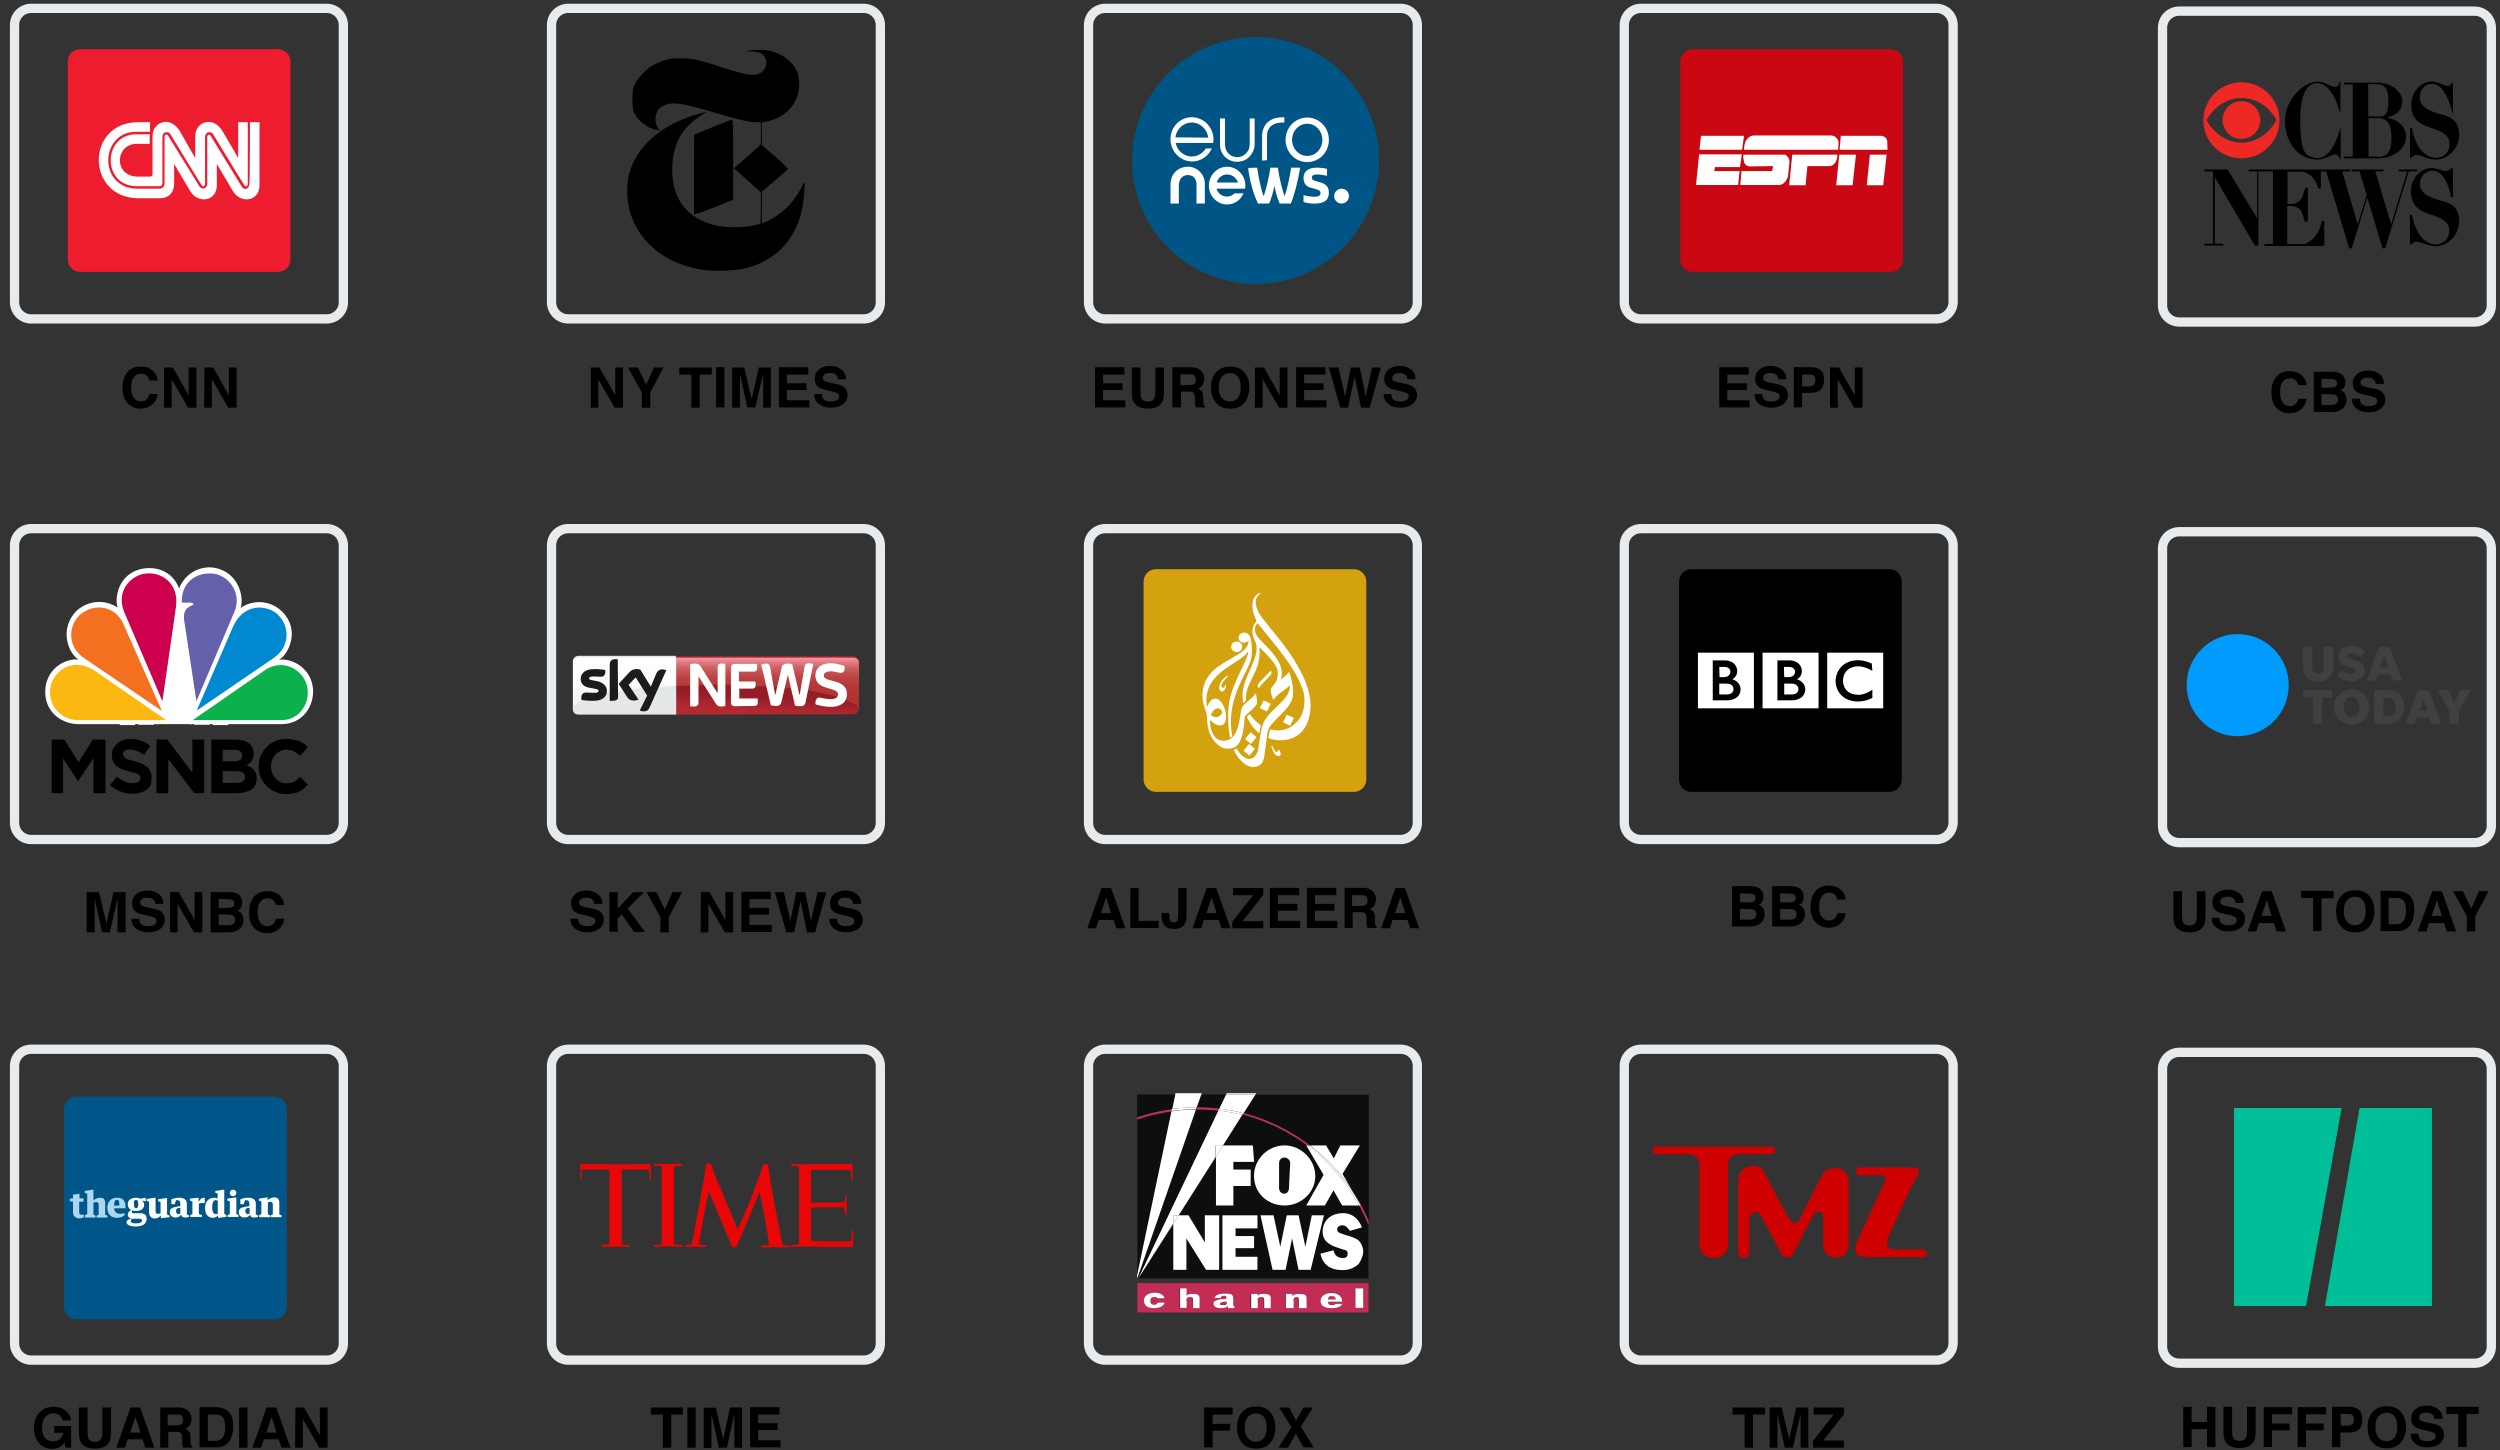 <?xml version="1.0" encoding="utf-8"?>
<!-- Generator: Adobe Illustrator 24.0.2, SVG Export Plug-In . SVG Version: 6.00 Build 0)  -->
<svg version="1.1" id="Layer_1" xmlns="http://www.w3.org/2000/svg" xmlns:xlink="http://www.w3.org/1999/xlink" x="0px" y="0px"
	 viewBox="0 0 808.2 468.9" style="enable-background:new 0 0 808.2 468.9;" xml:space="preserve">
<rect x="0" y="0" width="808.2" height="468.9" fill="#333333" stroke="none"/>
<style type="text/css">
	.st0{fill-rule:evenodd;clip-rule:evenodd;fill:#ED1C2E;}
	.st1{fill-rule:evenodd;clip-rule:evenodd;fill:#FFFFFF;}
	.st2{fill-rule:evenodd;clip-rule:evenodd;fill:#CA0813;}
	.st3{fill:#FFFFFF;}
	.st4{fill:#F37021;}
	.st5{fill:#CC004C;}
	.st6{fill:#6460AA;}
	.st7{fill:#0089D0;}
	.st8{fill:#0DB14B;}
	.st9{fill:#FCB711;}
	.st10{fill:#A42433;}
	.st11{fill:#E7E7E7;}
	.st12{fill:url(#SVGID_1_);}
	.st13{fill:url(#SVGID_2_);}
	.st14{fill:url(#SVGID_3_);}
	.st15{fill:url(#SVGID_4_);}
	.st16{fill:#1C1C1E;}
	.st17{fill:#005587;}
	.st18{fill-rule:evenodd;clip-rule:evenodd;fill:#005689;}
	.st19{fill-rule:evenodd;clip-rule:evenodd;fill:#AAD8F1;}
	.st20{fill:#E90606;}
	.st21{fill:#CF0000;}
	.st22{fill:#0C0E0F;}
	.st23{fill:#C32C55;}
	.st24{fill-rule:evenodd;clip-rule:evenodd;}
	.st25{fill-rule:evenodd;clip-rule:evenodd;fill:#D4A10F;}
	.st26{fill:none;stroke:#E8EBED;stroke-width:3;stroke-miterlimit:10;}
	.st27{fill:#404040;}
	.st28{fill:#009BFF;}
	.st29{fill:#00BE97;}
	.st30{fill:#EE2824;}
</style>
<g id="providers-list">
	<g id="cnn">
		<path id="Rectangle-9" class="st0" d="M25.9,15.9h64c2.2,0,4,1.8,4,4v64c0,2.2-1.8,4-4,4h-64c-2.2,0-4-1.8-4-4v-64
			C21.9,17.7,23.7,15.9,25.9,15.9z"/>
		<path id="path2997-4" class="st1" d="M53.3,39.4c-2.2,0.2-4,2-4,4.6v12.3c0,0.4-0.3,0.8-0.8,0.8h-3.8c-8.2,0-7.5-10.6-0.5-10.6
			h4.2v-3.1h-4.3c-2.8,0-4.9,1.1-6.2,2.6c-1.4,1.6-2.1,3.7-2.1,5.8s0.7,4.2,2.1,5.8c1.4,1.6,3.6,2.6,6.5,2.6h7.2
			c0.5,0,0.9-0.4,0.9-0.9v-15c0-0.8,0.4-1.4,1-1.5c0.6-0.2,1.2,0,1.6,0.6l0,0c2,3.4,10.1,16.5,10.1,16.5c0.2,0.3,0.5,0.4,0.7,0.3
			c0.2-0.1,0.4-0.3,0.4-0.8V44.3c0-0.8,0.4-1.4,1-1.5c0.6-0.2,1.2,0,1.6,0.6l0,0l0,0c2,3.4,10.1,16.5,10.1,16.5
			c0.2,0.3,0.5,0.4,0.7,0.3c0.2-0.1,0.4-0.3,0.4-0.8V39.5H77v11.6c0,0-1.8-3.2-5-8.6c-3.1-5.3-8.9-3.1-8.9,1.5v7.1
			c0,0-1.8-3.2-4.9-8.6C56.8,40.2,55,39.3,53.3,39.4L53.3,39.4L53.3,39.4z M80.8,39.5h3.1v20.4c0,5.2-6.1,6.1-8.6,1.9
			c-1.5-2.5-5.2-8.8-5.2-8.8v6.9c0,5.2-6.1,6.1-8.6,1.9L56.3,53v6.2c0,3.2-1.8,4.9-4.7,4.9h-6.7c-17.2,0-17.3-24.6-0.2-24.6h3.8v3.1
			h-4.4c-3,0-5.3,1.1-6.8,2.9c-1.5,1.7-2.3,4-2.3,6.3c0,1.7,0.4,3.3,1.2,4.8l0,0c0.3,0.5,0.7,1,1.1,1.5c0.9,1,2,1.7,3.2,2.2
			c1.1,0.4,2.4,0.7,3.9,0.7h7.2c0.9,0,1.6-0.8,1.6-1.7v-15c0-0.5,0.2-0.7,0.4-0.8s0.3,0,0.5,0.1c0.1,0.1,0.2,0.1,0.2,0.2
			c2.1,3.4,10.2,16.5,10.2,16.5l0,0l0,0c0.4,0.5,1,0.8,1.5,0.6c0.2-0.1,0.3-0.2,0.5-0.3c0.3-0.3,0.5-0.7,0.5-1.2V44.3
			c0-0.4,0.2-0.6,0.3-0.7h0.1c0.2-0.1,0.5,0,0.7,0.3l0,0l0,0l0,0l0,0c2.1,3.4,10.1,16.5,10.1,16.5l0,0l0,0c0.3,0.4,0.8,0.7,1.2,0.7
			c0.1,0,0.2,0,0.3-0.1c0.5-0.2,0.9-0.7,0.9-1.5v-0.1C80.8,59.4,80.8,39.5,80.8,39.5z"/>
	</g>
</g>
<g>
	<g transform="translate(0,249) scale(0.1,-0.1)">
		<path d="M2417.9,2326.3c-6.7-1.7-4.1-2.3,11-2.6c11.3,0,24-2.3,29.2-4.6c26.9-12.7,24.6-55.3-3.5-67.1
			c-19.7-8.4-46.6-3.8-115.2,18.8c-76.7,25.5-100.7,30.7-141.5,30.7c-26.9-0.3-35.3-1.4-54.4-8.1c-12.4-4.1-29.5-11.9-37.6-17.4
			c-20.8-13.3-44.3-39.1-53.5-58.8c-6.9-15-7.8-20-7.8-48.6c0-27.5,0.9-33.6,6.7-45.4c13-25.8,42.3-47.8,71.2-53l11.3-2.3l-6.4,8.4
			c-9.6,13.3-11,35.3-3.5,51.5c5.2,10.1,9.6,14.5,21.4,20.3c27.5,13.9,59.3,9.6,167-22.9c72.9-21.7,110-30.4,132.5-30.4h15v-36.2
			v-35.9l-35.3-31.3c-19.4-17.1-39.1-34.4-43.7-38.5l-8.1-7.2l43.4-38.5l43.7-38.5v-50.4c0-27.8-0.9-50.9-2.3-51.8
			c-1.2-0.6-12.4-3.5-25.2-6.1c-33.9-6.9-91.7-6.4-121.6,1.4c-90,23.2-137.5,84.8-137.5,178.3c0,78.1,27.5,132.8,86.5,172.2
			c12.2,8.1,22.6,15.3,23.2,15.9c0.6,0.6-7.8-1.4-18.8-4.6c-124.2-34.1-205.8-104.2-230.4-196.5c-8.1-31-8.1-77,0.3-111.7
			c25.2-104.2,113.2-177.7,235.9-197.4c21.7-3.2,40.2-4.1,72.6-2.9c66,2.3,105,13.9,150.8,44.3c52.1,34.4,87.7,91.2,100.4,159.2
			c4.9,25.8,9.6,82.2,6.7,82.2c-0.9,0-3.5-4.6-5.8-10.1c-6.7-15.3-28.1-47.5-43.7-64.5c-19.7-21.7-53.8-45.1-81-55.6l-7.2-2.9
			l0.3,51.5v51.2l40.5,34.7c22.3,19.1,41.7,36.2,43.1,37.9c2,2-11.3,15.3-40.2,40.5L2463,2021v36.5l-0.3,36.5l18.2,3.8
			c50.9,9.8,90.3,47.5,100.7,95.8c4.3,20.3,2,50.4-5.5,66.8c-13,29.5-45.4,54.7-83.6,64.5
			C2475.5,2329.5,2432.9,2330.1,2417.9,2326.3z"/>
		<path d="M2303.6,2078.9l-59.3-24l-0.9-126.8c-0.3-70,0-128.5,0.6-130.5c0.9-2,22.6,5.2,63.7,21.7l62.5,25.2v129.7
			c0,101.6-0.9,129.4-3.5,129.1C2364.6,2103.2,2336.3,2092.2,2303.6,2078.9z"/>
	</g>
</g>
<g id="providers-list_1_">
	<g id="espn">
		<path id="Rectangle-9_1_" class="st2" d="M547.2,15.9h64c2.2,0,4,1.8,4,4v64c0,2.2-1.8,4-4,4h-64c-2.2,0-4-1.8-4-4v-64
			C543.2,17.7,545,15.9,547.2,15.9z"/>
		<path id="Fill-2" class="st1" d="M563.2,48.4h-13.8l0.5-4.5h13.9L563.2,48.4z M594.2,48.4h-30.4c0-0.7,0.2-2.4,0.8-3.2
			c0.7-0.9,1.3-1.3,2.2-1.4h25.3c1,0.1,1.6,0.6,2.1,1.5C594.5,46,594.3,47.8,594.2,48.4L594.2,48.4z M579.4,50H594
			c0,1.5-0.7,3.5-2.4,3.7h-7.3l-0.6,6.2h-5.3L579.4,50L579.4,50z M610.2,48.4h-15.5l0.4-4.5H608c1.2,0.1,2,0.7,2.1,1.8L610.2,48.4
			L610.2,48.4z M604.5,50h5.4l-1.1,9.9h-5.3L604.5,50L604.5,50z M594.6,50h5.4l-1.1,9.9h-5.3L594.6,50L594.6,50z M577.1,50
			c0.8,0.4,1.4,1.3,1.4,2.3c0,0.3-0.4,4.4-0.5,4.8c-0.6,1.8-1.7,2.6-2.7,2.7h-12.7l0.4-4.5h9.9l0.3-1.6l-7.4,0.1c0,0-1.6,0.1-2-1.5
			c-0.2-0.8-0.3-1.5-0.2-2.3H577.1z M562.5,54h-8.1l-0.2,1.3h8.2l-0.5,4.5h-13.6v-0.1l1-9.8h13.8L562.5,54L562.5,54z"/>
	</g>
</g>
<g>
	<path id="path97" class="st1" d="M50.8,209.7v24.7l5.1-6.9v-24.7L50.8,209.7z M38.7,226.3v8.1h5v-15L38.7,226.3z M44.7,218v16.3
		h5.1V211L44.7,218z M61.8,209.7v24.7l-5.1-6.9v-24.7L61.8,209.7z M73.8,226.3v8.1h-5v-15L73.8,226.3z M67.8,218v16.3h-5.1V211
		L67.8,218z M74,195.3v8.5l-5.2,6.9v-15.4H74L74,195.3z M67.8,212v-16.7h-5.1v14l3.5,4.8L67.8,212z M61.8,195.5l-4.6,6.1l4.6,6.3
		V195.5z M38.5,195.3v8.5l5.2,6.9v-15.4H38.5L38.5,195.3z M44.6,212v-16.7h5.1v13.9l-3.5,4.8L44.6,212z M50.7,195.5l4.6,6.1
		l-4.6,6.3V195.5z"/>
	<path class="st3" d="M57.9,190.2c-1.3-3.4-4.6-7-10.8-6.5c-7.9,0.8-10.3,8.3-9.1,12.7c-3.1-2.1-8.4-3-13.1,0.9
		c-6,5.9-2.8,14,0.5,15.9c-3.6-0.4-9.4,2.1-10.6,8.4c-1.3,7.9,4.7,12.5,10.6,12.5H91c6.8,0,10.6-5.8,10.2-11.4
		c-0.7-7.2-7.3-10-11-9.4c3-1.7,7.1-9.6,0.9-15.7c-4.9-4.6-11.1-2.9-13.3-1c1.2-3.8-0.8-11.8-8.7-13.1c-0.5,0-1.1-0.1-1.6-0.1
		C61.4,183.7,58.7,188.1,57.9,190.2"/>
	<path class="st4" d="M25.9,198.7c-3.5,3.1-4.7,10.1,1.5,14.2l24.9,16.9l-12.1-27.4C37.8,196,30.8,194.6,25.9,198.7"/>
	<path class="st5" d="M47.4,185.4c-4,0.1-10.1,4.8-7.4,12.1l12.5,29.2l4.4-30.6C57.9,188.4,52,184.9,47.4,185.4"/>
	<path class="st6" d="M58.8,194.8h2.4c0,0,1.3,0,1.4,0.6c-0.9,0.7-3.5,0.8-3.1,4.9l4,26.4l12.4-29.2c2.5-6.5-2.8-12-7.5-12.1
		c-0.2,0-0.4,0-0.7,0C63.4,185.3,58.5,188.3,58.8,194.8"/>
	<path class="st7" d="M75.3,202.7l-11.7,27l24.9-17c5.7-4,4.8-10.5,1.6-13.7c-1.3-1.5-3.8-2.6-6.4-2.6
		C80.6,196.5,77.3,198.1,75.3,202.7"/>
	<path class="st8" d="M85.7,216.6l-23.4,16.2h28.8c5.9,0,9.7-6,8-11.6c-1.1-3.5-4.5-6.2-8.4-6.2C89.1,215,87.4,215.5,85.7,216.6"/>
	<path class="st9" d="M25.3,232.8h28.4l-23.4-16.2c-5.4-3.4-11.5-1.4-13.7,4.3C14.7,227.4,19.4,232.8,25.3,232.8"/>
	<path d="M99.5,253.6l-2.4-2.4c-0.7,0.6-1.4,1.1-2,1.5s-1.5,0.5-2.5,0.5c-0.7,0-1.4-0.1-2-0.4c-0.6-0.3-1.1-0.7-1.6-1.2
		c-0.4-0.5-0.8-1.1-1-1.7c-0.2-0.7-0.4-1.4-0.4-2.1l0,0c0-0.7,0.1-1.4,0.4-2.1c0.2-0.7,0.6-1.2,1-1.7s1-0.9,1.6-1.2s1.3-0.4,2-0.4
		c0.9,0,1.7,0.2,2.4,0.5c0.7,0.3,1.4,0.8,2.1,1.4l2.4-2.8c-0.4-0.4-0.8-0.8-1.3-1.1s-1-0.6-1.5-0.8s-1.2-0.4-1.8-0.5
		s-1.4-0.2-2.2-0.2c-1.3,0-2.6,0.2-3.7,0.7s-2.1,1.1-2.8,1.9c-0.8,0.8-1.4,1.8-1.9,2.8s-0.7,2.2-0.7,3.5l0,0c0,1.2,0.2,2.4,0.7,3.5
		c0.4,1.1,1.1,2,1.9,2.8s1.7,1.4,2.8,1.9c1.1,0.5,2.3,0.7,3.5,0.7c0.8,0,1.6-0.1,2.3-0.2c0.7-0.1,1.3-0.3,1.9-0.6
		c0.6-0.3,1.1-0.6,1.6-1C98.6,254.5,99.1,254.1,99.5,253.6z M83,251.7L83,251.7c0-1.2-0.3-2.1-0.9-2.8c-0.6-0.6-1.4-1.2-2.4-1.5
		c0.3-0.2,0.6-0.4,0.9-0.6c0.3-0.2,0.5-0.5,0.7-0.8s0.4-0.6,0.5-1s0.2-0.8,0.2-1.3v-0.1c0-1.4-0.5-2.4-1.5-3.3
		c-1-0.8-2.4-1.2-4.2-1.2h-8v17.3h8.2c1,0,1.9-0.1,2.7-0.3c0.8-0.2,1.5-0.5,2.1-0.9s1-0.9,1.3-1.5C82.8,253.1,83,252.4,83,251.7
		L83,251.7z M78.3,244.3c0,0.6-0.2,1.1-0.7,1.4c-0.5,0.3-1.2,0.4-2,0.4H72v-3.7h3.8c0.8,0,1.4,0.2,1.9,0.5
		C78,243.2,78.3,243.6,78.3,244.3L78.3,244.3z M79.2,251.2c0,0.6-0.2,1.1-0.7,1.4c-0.5,0.3-1.1,0.5-2,0.5H72v-3.8h4.4
		c1,0,1.7,0.2,2.2,0.5C79,250.1,79.2,250.6,79.2,251.2L79.2,251.2z M66,256.4v-17.3h-3.8v10.7l-8.1-10.7h-3.5v17.3h3.8v-11l8.4,11
		H66z M49,251.3L49,251.3c0-0.8-0.1-1.5-0.4-2c-0.2-0.5-0.6-1-1.1-1.4s-1-0.7-1.7-1s-1.5-0.6-2.3-0.8c-0.7-0.2-1.4-0.4-1.8-0.5
		c-0.5-0.1-0.9-0.3-1.1-0.5c-0.3-0.2-0.5-0.4-0.6-0.6c-0.1-0.2-0.2-0.5-0.2-0.7l0,0c0-0.4,0.2-0.8,0.6-1.1c0.4-0.3,0.9-0.4,1.7-0.4
		c0.7,0,1.5,0.2,2.2,0.5s1.5,0.7,2.3,1.2l2-2.9c-0.9-0.7-1.9-1.3-2.9-1.6c-1.1-0.4-2.2-0.6-3.5-0.6c-0.9,0-1.7,0.1-2.4,0.4
		c-0.7,0.2-1.4,0.6-1.9,1.1s-1,1-1.3,1.6s-0.4,1.3-0.4,2.1l0,0c0,0.9,0.1,1.6,0.4,2.2c0.3,0.6,0.7,1.1,1.1,1.4
		c0.5,0.4,1.1,0.7,1.8,1s1.5,0.5,2.4,0.7c0.7,0.2,1.3,0.4,1.8,0.5c0.5,0.2,0.8,0.3,1.1,0.5s0.4,0.3,0.5,0.5s0.1,0.4,0.1,0.7l0,0
		c0,0.5-0.2,0.9-0.7,1.2c-0.4,0.3-1.1,0.4-1.8,0.4c-1,0-1.9-0.2-2.7-0.6c-0.8-0.4-1.6-0.9-2.4-1.5l-2.3,2.7c1,0.9,2.2,1.6,3.5,2.1
		c1.3,0.5,2.6,0.7,3.9,0.7c0.9,0,1.8-0.1,2.6-0.4c0.8-0.2,1.4-0.6,2-1s1-1,1.3-1.7C48.9,252.9,49,252.1,49,251.3L49,251.3z
		 M34.1,256.4v-17.3H30l-4.6,7.3l-4.6-7.3h-4.1v17.3h3.7v-11.2l4.8,7.3h0.1l4.9-7.4v11.3L34.1,256.4L34.1,256.4z"/>
</g>
<g transform="translate(-20 -306.79)">
	<path class="st10" d="M297.7,520.7c0-1-0.7-1.8-2-1.8h-57.2l-5.7,3.3l17.2,1.2l47.8-2.2L297.7,520.7z"/>
	<path class="st11" d="M205.2,520.7c0-1.1,0.8-1.9,1.8-1.9h31.5v0.5l-3.1,4.6h-27L205.2,520.7z"/>
	
		<linearGradient id="SVGID_1_" gradientUnits="userSpaceOnUse" x1="229.02" y1="322.692" x2="229.028" y2="334.287" gradientTransform="matrix(1.424 0 0 1.424 -61.602 59.799)">
		<stop  offset="0" style="stop-color:#FA99A2"/>
		<stop  offset="0.1" style="stop-color:#E07B81"/>
		<stop  offset="0.2" style="stop-color:#CE6164"/>
		<stop  offset="0.3" style="stop-color:#C45050"/>
		<stop  offset="0.4" style="stop-color:#BA4241"/>
		<stop  offset="0.5" style="stop-color:#B83C3A"/>
		<stop  offset="0.6" style="stop-color:#B33833"/>
		<stop  offset="0.7" style="stop-color:#B23531"/>
		<stop  offset="0.8" style="stop-color:#B0332D"/>
		<stop  offset="0.9" style="stop-color:#B0332D"/>
		<stop  offset="1" style="stop-color:#B0332D"/>
	</linearGradient>
	<path class="st12" d="M237.3,521.6l1.3-2.2H296c0.8,0,1.7,0.7,1.7,1.7v15.1l-18.1-1l-48.2-2.6L237.3,521.6z"/>
	
		<linearGradient id="SVGID_2_" gradientUnits="userSpaceOnUse" x1="199.075" y1="322.691" x2="199.075" y2="334.558" gradientTransform="matrix(1.424 0 0 1.424 -61.602 59.799)">
		<stop  offset="0" style="stop-color:#FEFEFE"/>
		<stop  offset="0.5" style="stop-color:#FCFCFC"/>
		<stop  offset="1" style="stop-color:#F2F2F2"/>
	</linearGradient>
	<path class="st13" d="M205.2,536.2v-15.5c0-0.6,0.6-1.4,1.4-1.4h32v9.3l-6.4,5.2L205.2,536.2z"/>
	
		<linearGradient id="SVGID_3_" gradientUnits="userSpaceOnUse" x1="230.628" y1="329.312" x2="230.224" y2="336.011" gradientTransform="matrix(1.424 0 0 1.424 -61.602 59.799)">
		<stop  offset="0" style="stop-color:#961E28"/>
		<stop  offset="0.2" style="stop-color:#941C26"/>
		<stop  offset="0.4" style="stop-color:#961E27"/>
		<stop  offset="0.6" style="stop-color:#A5232D"/>
		<stop  offset="0.8" style="stop-color:#B1282F"/>
		<stop  offset="1" style="stop-color:#B52A31"/>
	</linearGradient>
	<path class="st14" d="M238.5,537.8l-3.1-5.3l3.1-3.9c0,0,9.6-0.5,16.7-0.5c2.9,0,8.5,0.4,8.5,0.4c19.8,0.4,33.9,4.7,33.9,7.6
		c0,0.8-0.9,1.6-1.8,1.6L238.5,537.8z"/>
	
		<linearGradient id="SVGID_4_" gradientUnits="userSpaceOnUse" x1="199.075" y1="329.21" x2="199.075" y2="335.67" gradientTransform="matrix(1.424 0 0 1.424 -61.602 59.799)">
		<stop  offset="0" style="stop-color:#DFEAE6"/>
		<stop  offset="0.5" style="stop-color:#E6E7E9"/>
		<stop  offset="1" style="stop-color:#E6E7E9"/>
	</linearGradient>
	<path class="st15" d="M205.2,536.2c0-1.1,1.6-3.1,3.6-3.4l7.3-2c4.7-1,18.1-2.2,22.5-2.2v9.2H207
		C206,537.8,205.2,537.1,205.2,536.2L205.2,536.2z"/>
	<g transform="matrix(1 0 0 1 -377.99 -261.93)">
		<path class="st16" d="M597.8,793.9c0,0.9-0.3,1.4-2.1,1.4c-0.2,0-0.4,0-0.6,0v-11.7c0-0.9,0.3-1.8,2-1.8c0.2,0,0.4,0,0.6,0.1
			L597.8,793.9L597.8,793.9z M594.2,792.1c0,1.6-1.1,2.8-3.2,3.1c-1.6,0.2-3.9,0-5-0.2c0-0.2-0.1-0.4-0.1-0.6c0-1.4,0.8-1.8,1.5-1.8
			c0.8,0,1.9,0.1,2.8,0.1c1,0,1.3-0.3,1.3-0.6c0-0.4-0.4-0.6-1.1-0.7l-2.1-0.4c-1.7-0.3-2.6-1.5-2.6-2.8c0-1.5,1.1-2.8,3.2-3.1
			c1.6-0.2,3.6,0,4.7,0.2c0,0.2,0.1,0.4,0.1,0.5c0,1.4-0.8,1.7-1.5,1.7c-0.5,0-1.4-0.1-2.4-0.1s-1.4,0.3-1.4,0.6
			c0,0.4,0.4,0.5,1,0.6l2,0.4C593.3,789.6,594.2,790.7,594.2,792.1 M604.8,798.4c0.2,0.1,0.7,0.3,1.3,0.3c1,0,1.5-0.4,1.9-1.3
			l5.4-12c-0.2-0.1-0.7-0.2-1.1-0.3c-0.7,0-1.6,0.1-2.2,1.5l-1.7,4.1l-3.4-5.5c-0.2-0.1-0.8-0.2-1.1-0.2c-1.2,0-1.9,0.4-2.6,1.2
			l-3.3,3.6l2.7,4.2c0.5,0.8,1.1,1.2,2.2,1.2c0.7,0,1.3-0.2,1.5-0.3l-3.2-4.8l2.3-2.4l3.7,5.9"/>
	</g>
	<path class="st3" d="M244.4,535.2c-0.8,0-1.3-0.1-1.3-0.1v-13.5c0,0,0.7-0.3,1.5-0.3c1.4,0,1.7,0.6,2.2,1.4l5.2,8.2v-8.5
		c0-0.6,0.3-1.1,1.3-1.1c0.7,0,1.2,0.1,1.2,0.1V535c0,0-0.5,0.2-1.3,0.2c-1.3,0-1.5-0.5-2.1-1.4l-5.3-8.4v8.8
		C245.7,534.6,245.5,535.2,244.4,535.2L244.4,535.2z"/>
	<path class="st3" d="M257.5,535.1c-0.9,0-1.2-0.6-1.2-1.2v-11.2c0-0.8,0.4-1.3,1.3-1.3h7.1c0,0,0.1,0.3,0.1,1.2s-0.4,1.3-1,1.3
		h-4.9v3.2h5.2c0,0,0.2,0.2,0.2,1c0,1-0.4,1.3-1.1,1.3H259v3.2h5.9c0,0,0.1,0.4,0.1,1.1c0,0.9-0.3,1.3-1.1,1.3L257.5,535.1z"/>
	<path class="st3" d="M266.1,521.7c0,0,0.7-0.4,1.4-0.4c0.9,0,1.3,0.3,1.5,1.3l1.6,9l2.2-9.4c0.2-0.5,0.8-0.9,1.9-0.9
		c0.7,0,1.4,0.2,1.4,0.2l2.4,10.1l1.6-9.3c0.1-0.7,0.5-1.1,1.4-1.1c0.8,0,1.4,0.3,1.4,0.3l-2.4,12c-0.2,1.2-0.6,1.6-2,1.6
		c-0.8,0-1.5-0.2-1.5-0.2l-2.3-10l-2,8.5c-0.3,1.2-0.6,1.6-1.9,1.6c-0.9,0-1.6-0.2-1.6-0.2L266.1,521.7z"/>
	<path class="st3" d="M288.6,521.2c-2.7,0-5,1.2-5,4c0,5,7.3,3.5,7.3,6c0,1.1-0.8,1.6-2.4,1.6c-1.7,0-3.1-0.5-3.7-0.5
		c-0.8,0-1.2,0.9-1.2,1.7c0,0.3,0.1,0.5,0.1,0.5s2.3,0.8,4.9,0.8c2.9,0,5.2-1.2,5.2-4.2c0-5-7.5-3.6-7.5-5.9c0-1,1-1.4,2.3-1.4
		c1.2,0,2.5,0.5,3.3,0.5s1.2-0.7,1.2-1.6c0-0.4-0.1-0.6-0.1-0.6S290.7,521.2,288.6,521.2L288.6,521.2z"/>
</g>
<g>
	<circle class="st17" cx="405.9" cy="51.9" r="39.9"/>
	<g>
		<path class="st3" d="M389.6,48.3c-1,1.4-2.6,2.3-4.3,2.3c-2.5,0-4.7-1.8-5.2-4.3v-0.1h12.1c0-0.3,0.1-0.7,0.1-1l0,0v-0.1
			c0-3.9-3.1-7.2-7-7.2s-6.9,3.2-6.9,7.1s3.1,7.2,7,7.2c2.6,0,5-1.5,6.2-3.9l0.2-0.3h-1.9C389.7,48.1,389.6,48.2,389.6,48.3z
			 M380,44.4c0.3-2.7,2.6-4.8,5.3-4.8c2.6,0,4.9,2.1,5.3,4.8v0.1L380,44.4L380,44.4L380,44.4z"/>
		<path class="st3" d="M400,52.3c-0.7,0-1.5-0.1-2.2-0.4c-0.7-0.3-1.3-0.7-1.8-1.2s-0.9-1.1-1.2-1.8c-0.3-0.7-0.4-1.5-0.4-2.3v-8.3
			h1.6v8.2c0,0.6,0.1,1.2,0.3,1.8c0.4,1,1.1,1.8,2.1,2.2s2.1,0.4,3.1,0c0.5-0.2,0.9-0.5,1.3-0.9s0.7-0.9,0.9-1.3
			c0.2-0.6,0.3-1.2,0.3-1.8v-8.2h1.6v8.3c0,0.8-0.2,1.6-0.5,2.3c-0.6,1.3-1.6,2.4-3,3C401.5,52.1,400.8,52.3,400,52.3z"/>
		<path class="st3" d="M408,51.9V44c0-0.6,0.1-1.1,0.2-1.7c0.2-0.7,0.5-1.4,0.9-2c0.5-0.7,1.3-1.3,2.1-1.7c1-0.5,2.2-0.7,3.7-0.7
			h0.3v1.7h-0.3c-0.9,0-1.8,0.1-2.7,0.4c-0.6,0.2-1.1,0.6-1.6,1c-0.3,0.4-0.6,0.9-0.8,1.4c-0.1,0.5-0.2,1-0.2,1.5v7.9L408,51.9
			L408,51.9z"/>
		<path class="st3" d="M386.8,65.8v-6.1c0-0.4,0-0.9-0.2-1.3c-0.1-0.4-0.3-0.7-0.6-1c-0.2-0.3-0.5-0.5-0.9-0.6
			c-0.7-0.3-1.5-0.3-2.2,0c-0.3,0.1-0.6,0.3-0.9,0.6s-0.5,0.6-0.6,1c-0.2,0.4-0.2,0.8-0.3,1.3v6.1h-2.7v-6.2c0-0.8,0.2-1.5,0.4-2.3
			c0.3-0.7,0.7-1.3,1.2-1.8s1.1-0.9,1.8-1.2c1.4-0.5,2.9-0.6,4.3,0c0.7,0.3,1.3,0.7,1.8,1.2s0.9,1.1,1.2,1.8
			c0.3,0.7,0.4,1.5,0.4,2.3v6.2H386.8L386.8,65.8L386.8,65.8z"/>
		<path class="st3" d="M396.7,66.1c-3.2,0-5.9-2.7-5.9-6.1c0-3.3,2.6-6.1,5.9-6.1c3.2,0,5.9,2.7,5.9,6.1c0,0.3,0,0.6-0.1,0.9V61
			h-9.2v0.1c0.6,1.8,2.5,2.9,4.3,2.3c0.5-0.1,0.9-0.4,1.3-0.7l0.2-0.2h2.9l-0.1,0.2C400.9,64.9,398.9,66.1,396.7,66.1z M396.7,56.4
			c-1.5,0-2.9,1-3.3,2.5V59h6.8v-0.1C399.6,57.4,398.2,56.4,396.7,56.4z"/>
		<path class="st3" d="M403.5,54.3L403.5,54.3l2.9-0.1c0.4,2.8,1.3,7.2,2.1,9.2c0.8-2,1.8-6.4,2.2-9.2h2.4c0.4,2.8,1.3,7,2.2,9.2
			c0.8-2.2,1.7-6.4,2.1-9.2h2.9v0.1c-0.7,4.4-1.9,8.9-3,11.5h-3.6c-0.8-1.8-1.3-3.7-1.7-5.7c-0.4,2-1.1,4.4-1.7,5.7h-3.6
			C405.2,62.9,403.9,58,403.5,54.3z"/>
		<path class="st3" d="M421.4,65.3v-2.2h0.1c1,0.3,2,0.4,3.1,0.5h0.6c0.9,0,1.7-0.3,1.7-1.2c0-0.7-0.6-1-1.3-1.2l-1.8-0.5
			c-1.3-0.3-2.4-1.2-2.4-3.2c0-2.3,1.9-3.3,4.2-3.3h0.6c0.7,0,2.2,0.2,2.8,0.4v2.2h-0.1c-0.9-0.2-1.8-0.3-2.7-0.4h-0.5
			c-0.8,0-1.6,0.2-1.6,1c0,0.7,0.5,0.9,1.1,1.1L427,59c1.7,0.5,2.6,1.5,2.6,3.3c0,2.6-1.8,3.5-4.4,3.5h-0.6
			C423.5,65.8,422.4,65.6,421.4,65.3z"/>
		<circle class="st3" cx="433.7" cy="63.4" r="2.4"/>
		<path class="st3" d="M422.6,38c-3.9,0-7,3.2-7,7.2s3.1,7.2,7,7.2s7-3.2,7-7.2S426.5,38,422.6,38z M422.6,50.4
			c-2.7,0-4.9-2.3-4.9-5.2s2.2-5.2,4.9-5.2c2.7,0,4.9,2.3,4.9,5.2S425.4,50.4,422.6,50.4z"/>
	</g>
</g>
<g id="providers-list_4_">
	<g id="theguardian">
		<path id="Rectangle-9_3_" class="st18" d="M24.7,354.5h64c2.2,0,4,1.8,4,4v64c0,2.2-1.8,4-4,4h-64c-2.2,0-4-1.8-4-4v-64
			C20.7,356.3,22.5,354.5,24.7,354.5z"/>
		<g id="The_Guardian" transform="translate(20, 30)">
			<path id="Fill-3" class="st1" d="M59.2,358l-0.4,1.3h-1.1v-1.6c0.6-0.2,1.4-0.5,2.5-0.5c1.7,0,2.5,0.7,2.5,2v3.4l0.7,0.3v0.5
				c-0.2,0.1-0.8,0.2-1.3,0.2c-0.6,0-1.2-0.2-1.2-0.9h-0.1c-0.3,0.6-1,0.9-1.8,0.9c-1.1,0-1.8-0.7-1.8-1.7c0-1.3,0.8-1.5,2.2-1.8
				l1.2-0.2v-0.7c0-0.8-0.2-1.2-1-1.2C59.5,357.9,59.3,358,59.2,358 M60.7,362.3v-1.8h-0.5c-0.5,0-0.9,0.4-0.9,1c0,0.7,0.4,1,0.8,1
				C60.3,362.5,60.5,362.4,60.7,362.3"/>
			<path id="Fill-4" class="st1" d="M36.9,358l-0.4,1.3h-1.1v-1.6c0.6-0.2,1.4-0.5,2.5-0.5c1.7,0,2.5,0.7,2.5,2v3.4l0.7,0.3v0.5
				c-0.2,0.1-0.8,0.2-1.3,0.2c-0.6,0-1.1-0.2-1.2-0.9h-0.1c-0.3,0.6-1,0.9-1.8,0.9c-1.1,0-1.8-0.7-1.8-1.7c0-1.3,0.8-1.5,2.2-1.8
				l1.2-0.2v-0.7c0-0.8-0.2-1.2-1-1.2C37.2,357.9,37,358,36.9,358 M38.3,362.3v-1.8h-0.5c-0.5,0-0.9,0.4-0.9,1c0,0.7,0.4,1,0.8,1
				C38,362.5,38.2,362.4,38.3,362.3"/>
			<path id="Fill-7" class="st1" d="M25.2,362.2h-2.1c-0.3,0-0.5-0.2-0.5-0.4c0-0.2,0-0.4,0.2-0.5c0.3,0.1,0.7,0.2,1.1,0.2
				c1.6,0,2.7-0.7,2.7-2c0-0.6-0.2-1-0.6-1.3v-0.1l1.1,0.3v-1.2H27l-1.5,0.3h-0.1c-0.5-0.2-0.9-0.3-1.4-0.3c-1.6,0-2.7,0.8-2.7,2.1
				c0,0.8,0.3,1.4,1,1.8v0.1c-0.6,0.4-1,1-1,1.5s0.3,1,1,1.2v0.1c-0.6,0.2-1.4,0.4-1.4,1.1c0,0.8,1,1.4,3,1.4c2.4,0,3.5-1,3.5-2.5
				C27.4,362.7,26.6,362.2,25.2,362.2 M24,357.9c0.4,0,0.7,0.3,0.7,1.4c0,1-0.3,1.3-0.7,1.3c-0.4,0-0.7-0.3-0.7-1.3
				C23.2,358.2,23.5,357.9,24,357.9 M23.9,365.5c-1.1,0-1.6-0.3-1.6-0.7c0-0.3,0.1-0.6,0.3-0.8H25c0.5,0,0.9,0.1,0.9,0.5
				C25.9,365.2,25.3,365.5,23.9,365.5"/>
			<path id="Fill-8" class="st1" d="M53.5,357.5v0.6l0.8,0.3v4.1l-0.7,0.3v0.6h3.5v-0.6l-0.7-0.3v-5.4h-0.2L53.5,357.5"/>
			<path id="Fill-9" class="st1" d="M41.4,357.5v0.6l0.8,0.3v4.1l-0.7,0.3v0.6h3.8v-0.6l-1-0.3v-3.4c0.4-0.2,0.8-0.2,1.4-0.2
				c0.2,0,0.4,0,0.5,0.1v-1.8c-0.1,0-0.2,0-0.3,0c-0.7,0-1.2,0.4-1.6,1.3h-0.1v-1.3H44L41.4,357.5"/>
			<path id="Fill-10" class="st1" d="M55.3,354.6c0.6,0,1.1,0.4,1.1,1s-0.4,1.1-1,1.1h-0.1c-0.6,0-1.1-0.5-1-1.1
				C54.3,355.1,54.7,354.6,55.3,354.6"/>
			<path id="Fill-11" class="st1" d="M50.4,362.4v-4.2c-0.2-0.1-0.3-0.2-0.7-0.2c-0.6,0-1.1,0.6-1.1,2.3c0,1.5,0.4,2.2,1.2,2.2
				C50.1,362.5,50.3,362.5,50.4,362.4 M50.4,355.9l-0.8-0.3V355l2.7-0.4h0.2v7.8l0.7,0.4v0.6l-2.5,0.3h-0.2V363h-0.1
				c-0.3,0.3-0.8,0.7-1.6,0.7c-1.1,0-2.5-0.7-2.5-3.1c0-2.5,1.4-3.4,3-3.4c0.3,0,0.7,0.1,1,0.3L50.4,355.9"/>
			<path id="Fill-12" class="st1" d="M28.2,358.5l-0.8-0.3v-0.6l2.7-0.4h0.2v4.4c0,0.7,0.3,0.8,0.9,0.8c0.4,0,0.5-0.1,0.7-0.1v-3.7
				l-0.8-0.3v-0.6l2.7-0.4H34v5.3l0.8,0.4v0.5l-2.6,0.3H32V363h-0.1c-0.4,0.5-1,0.9-1.9,0.9c-1.2,0-1.8-0.9-1.8-2L28.2,358.5"/>
			<path id="Fill-14" class="st1" d="M63.8,362.8l0.7-0.3v-4.1l-0.8-0.3v-0.6l2.6-0.4h0.2v0.8h0.1c0.6-0.5,1.4-0.8,2.1-0.8
				c1,0,1.6,0.5,1.6,1.7v3.8l0.7,0.3v0.6h-3.5v-0.6l0.7-0.3v-3.2c0-0.6-0.3-0.9-0.8-0.9c-0.3,0-0.6,0.1-0.8,0.2v3.9l0.7,0.3v0.6
				h-3.5L63.8,362.8"/>
		</g>
		<g id="Fill-5-_x2B_-Fill-6-_x2B_-Fill-13" transform="translate(1, 30)">
			<path id="Fill-5" class="st19" d="M22.6,361.8v-3.4h-1v-0.9l1-0.1v-1.2l2.1-0.3v1.5H26v1.1h-1.4v3.3c0,0.6,0.2,0.9,0.8,0.9
				c0.2,0,0.5,0,0.7,0v0.8c-0.3,0.2-1,0.4-1.7,0.4C23.2,363.6,22.6,363.1,22.6,361.8"/>
			<path id="Fill-6" class="st19" d="M35.9,360.6h3.7c0-2.6-0.9-3.4-2.8-3.4c-1.8,0-3.1,1.2-3.1,3.2c0,2.1,1.1,3.3,3.2,3.3
				c1.1,0,2.1-0.5,2.4-0.9v-0.6c-0.4,0.1-0.9,0.2-1.7,0.2C36.6,362.3,36,361.8,35.9,360.6 M36.8,357.9c0.5,0,0.8,0.2,0.8,1.8
				l-1.7,0.1C35.9,358.4,36.1,357.9,36.8,357.9"/>
			<path id="Fill-13" class="st19" d="M26.5,362.8l0.7-0.3v-6.6l-0.8-0.3V355l2.6-0.4h0.2v3.4h0.1c0.6-0.5,1.3-0.8,2.1-0.8
				c1,0,1.6,0.5,1.6,1.7v3.8l0.7,0.3v0.6h-3.5V363l0.7-0.3v-3.2c0-0.6-0.3-0.9-0.8-0.9c-0.3,0-0.6,0.1-0.9,0.2v3.9l0.7,0.3v0.6h-3.5
				L26.5,362.8"/>
		</g>
	</g>
</g>
<path class="st20" d="M229.8,376.2c0,0-1,0-1.6,0c0,0.2-0.3,2.4-0.5,4.2c-0.3,1.6-2.5,13.7-3.2,17.4c-0.2,1.1-0.8,4.2-0.9,4.5
	c-0.7,0.1-1.5,0.2-2,0.2c-0.1,0-0.2,0-0.2,0v0.6c0.1,0,0.4,0,0.7,0c0.6,0,2.3-0.1,2.6-0.1c1.2,0,2,0.1,3.1,0.1c0,0,0.3,0,0.5,0v-0.6
	c-0.1,0-0.2,0-0.3,0c-0.3,0-1.5-0.1-2.1-0.2c0.1-0.4,1.1-6.7,1.6-9.2c0.9-4.6,1.6-7.9,1.6-7.9l0.2,0.4l7.4,17.6h1.3
	c0,0,0.8-1.9,1.7-4c0-0.1,0.1-0.2,0.2-0.4c1-2.2,5.7-13.5,5.7-13.5s0,0.2,0.1,0.6c0.5,2.2,2,10.1,2.3,12.1c0.2,1,0.3,2,0.4,2.6
	c0.1,0.8,0.2,1.6,0.2,1.9c-0.1,0-1.7,0.1-2.2,0.2c-0.1,0-0.2,0-0.2,0v0.6c0.2,0,0.4,0,0.6,0c1.2,0,2.3-0.1,3.4-0.1
	c1.3,0,3.4,0.1,4.8,0.1c0.2,0,0.4,0,0.4,0v-0.6c-0.1,0-0.4,0-0.5,0c-0.6,0-1.6-0.1-1.9-0.2c0,0-0.2-0.9-0.4-2
	c-0.9-4.3-3.4-17.3-3.8-20.5c-0.1-1.1-0.5-3.6-0.5-3.6h-1.5c0,0-0.8,2.2-1.5,4.2c-0.5,1.4-1.1,3.1-1.6,4.4
	c-2.5,6.5-5.2,12.5-5.2,12.5s-5.9-14-6.2-14.8C231.7,381.8,229.8,376.2,229.8,376.2L229.8,376.2z M187.6,376.2v1.5v3.6h0.4v-3.2
	c0,0,2.1,0,2.4,0h4h2.6v22.3v1.9h-0.1c-0.3,0-1.7,0.1-2.2,0.1c-0.1,0-0.2,0-0.2,0v0.7c0.1,0,0.4,0,0.4,0c1.3,0,3-0.1,4.2-0.1
	s3,0.1,4.1,0.1c0.1,0,0.2,0,0.3,0v-0.6h-0.1c-0.3,0-2.2-0.1-2.4-0.1c0-0.3,0-1.7,0-1.8v-22.5h2h5.1h1.7c0,0.1,0.1,1.7,0.1,1.8
	c0,0.1,0.1,1.3,0.1,1.6h0.4v-3.6v-1.6c-1.5,0-5.3,0.1-11.3,0.1C193.9,376.3,188.9,376.3,187.6,376.2L187.6,376.2z M211.4,376.2v0.6
	c0.2,0,1.4,0.1,1.7,0.1c0.2,0,0.6,0.1,0.8,0.1c0,0.2,0,1.6,0,2.2c0,5.3,0,16.9,0,21.1c0,1.2,0,2,0,2c-0.1,0-0.5,0.1-0.8,0.1
	s-1.4,0.1-1.6,0.1v0.6c0.1,0,0.3,0,0.4,0c1.2,0,2.9-0.2,4.2-0.2s3,0.2,4,0.2l0,0c0.1,0,0.3,0,0.4,0v-0.6h-0.1c0,0-1.3-0.1-1.6-0.1
	c-0.2,0-0.9-0.1-0.9-0.1s0-0.2,0-0.5s0-0.8,0-1.3c0-4.2,0-16.5,0-21.3c0-0.9,0-1.7,0-2.1c0.3,0,1.4-0.1,1.8-0.2c0,0,0.6,0,0.8,0
	v-0.7c-1.4,0-3.2,0.1-4.6,0.1C214.3,376.3,212.6,376.2,211.4,376.2L211.4,376.2z M275.7,376.3c0,0-0.1,0-0.4,0c-0.9,0-3.3,0-6.1,0
	c-1.7,0-3,0-4.8,0c-1.2,0-3,0.1-4,0.1c-1.7,0-3.1-0.1-3.9-0.1c-0.4,0-0.6,0-0.7,0v0.6c0.1,0,0.2,0,0.3,0c0.4,0,1.2,0.1,1.6,0.1
	c0.1,0,0.2,0,0.6,0.1c0,0.1,0,1.7,0,2.7c0,0.9,0,20.8,0,20.8s0,1.6,0,1.7c-0.7,0.1-2,0.2-2.4,0.2h-0.1v0.6c0.1,0,0.4,0,0.5,0
	c0.7,0,2.6-0.1,4.4-0.1c1.3,0,2.8,0,4.2,0.1c1.8,0,3.6,0,5.3,0c2.7,0,4.9,0,5.6,0c0,0,0.1-5,0.1-5.4h-0.4c0,0.4-0.2,2-0.2,2.1
	c-0.1,0.6-0.1,1.2-0.1,1.5c0,0-0.2,0-0.3,0c-0.4,0-1.9,0-1.9,0h-6.3l-4.5-0.1V400v-9.6c0.8,0,2-0.1,2.7-0.1c0.6,0,2.1,0,2.9,0
	c2,0,3.8,0,3.9,0c0.3,0,0.9,0,1.2,0c0,0.1,0,0.2,0,0.3c0.1,0.7,0.2,1.2,0.3,2c0,0.1,0,0.1,0,0.2h0.5c0,0,0-0.3,0-0.4
	c0-0.6,0-1.7,0-2.9c0-0.9,0-2.2,0.1-2.8c0-0.2,0-0.3,0-0.3h-0.4c0,0.1,0,0.3,0,0.3c0,0.5-0.2,1.1-0.3,1.7c0,0.1-0.1,0.2-0.1,0.2
	s-1.4,0.1-1.5,0.1l-2,0.1h-7.3v-10.6c0,0,0.9,0,1.2,0c1.1,0,2.8,0,4.5,0c2.6,0,5.1,0,5.1,0h0.8c0,0,1,0,1.2,0.1c0,0,0,0.1,0,0.2
	c0.1,1.1,0.2,2.4,0.2,2.9v0.2h0.4c0-0.7,0-2.8,0-4.1c0-0.4,0-0.8,0-1L275.7,376.3L275.7,376.3z"/>
<path id="path236" class="st21" d="M535.4,370.7c-0.7,0-1.2,0.5-1.2,1.2s0.5,1.2,1.2,1.2h9.6c0,0,4.5-0.4,4.4,3.6v25.9
	c0,2.1,2.2,4.1,4.4,4.1h0.5c2.1,0,4.3-2,4.3-4.1v-26.2c0.1-3.7,4.4-3.3,4.4-3.3h9.6c0.7,0,1.2-0.5,1.2-1.2s-0.5-1.2-1.2-1.2H535.4z
	 M566.7,376.9c-1,0-2,0.3-2.6,0.7c-1.4,0.8-2.2,2.4-2.2,4.1v23.2c0,1,0.8,1.8,1.8,1.8s1.8-0.8,1.8-1.8v-10.6c0-2.5,2.5-3.4,3.7-1.4
	c1.1,1.9,6.6,12.3,6.6,12.3c0.5,0.8,0.9,1.2,1.3,1.3c0,0,0,0,0.1,0c0.7,0.3,1.7,0.1,2.6-1.3l5.3-10.4l0.9-1.8
	c0.4-0.6,0.7-1.3,1.8-1.3c1.3,0,1.6,0.8,1.6,2.2v8.5c0,2.4,1.7,4.1,3.8,4.1h0.9c2.1,0,3.5-2,3.5-4.1v-20.9c-0.1-2.1-1.8-3.8-3.9-3.8
	h-1.2c-1.4,0-2.5,0.7-3.2,1.8c-0.2,0.2-0.3,0.5-0.5,0.8l-4,7.9c-0.8,1.6-2.2,4.2-3.2,6.1c-1.3,2.4-2.8,0.4-3.3-0.4
	c-0.3-0.5-1.4-2.3-1.9-3.3l-6-11.6C569.5,377.4,568.1,376.8,566.7,376.9z M600,378.7c0,0.7,0.5,1.2,1.1,1.2h7.3
	c0.6,0.1,1.1,0.7,1.1,1.4l0,0v0.3l-7.6,16.4c-0.3,0.6-0.7,1.3-0.9,1.9c-0.5,1.1-2,3.8-0.7,5.6c0.7,0.9,3.2,0.9,5.3,0.9h16.1
	c0.6,0,1.1-0.5,1.1-1.2c0-0.8-0.5-1.3-1.1-1.3H613h-0.3c-2,0-2.3-0.9-2.6-1.5s0.3-2.3,0.9-3.7c0.6-1.4,6.7-14.6,6.7-14.6
	c0.4-0.8,2-3.7,2.5-4.7c0.1-0.1,0.1-0.2,0.1-0.3c0,0,0,0,0-0.1s0.1-0.3,0.1-0.4c0-0.7-0.5-1.2-1.1-1.2h-18.5
	C600.5,377.4,600,378,600,378.7L600,378.7z"/>
<g>
	<path class="st22" d="M367.7,361.9v50.4l11.1-53C375,359.8,371.3,360.7,367.7,361.9z"/>
	<path class="st22" d="M386.7,358.6l-19,54.7h0.4l25.9-54.4C391.6,358.7,389.1,358.6,386.7,358.6z"/>
	<path class="st22" d="M379.9,353.8h-12.3v7.4c3.6-1.2,7.4-2.1,11.3-2.6L379.9,353.8z"/>
	<path class="st22" d="M394.2,358.4l2.2-4.6h-8.1l-1.5,4.2C389.4,358,391.8,358.1,394.2,358.4z"/>
	<path class="st22" d="M415.3,385.9c0.7,0,1.4-0.7,1.4-1.8l0.4-8.1c0-1.1-1.1-1.8-1.8-1.8c-1.1,0-1.8,0.7-1.8,1.8v8.1
		C413.5,385.2,414.2,385.9,415.3,385.9z"/>
	<path class="st22" d="M433.9,389.7l-2.8-4.9l-2.8,4.9h-6l5.6-9.9l-5.6-9.5h0.3c-6.2-4.6-13.3-8-20.9-10l-6.3,10h9.7l0.4,5.3h-6.7
		v2.5h5.6v5.3h-5.6v6.3h-5.6V374l-12,18.9h3.2l5.3,8.8v-8.8h4.6v17.6h-4.2l-6.3-10.2v10.2h-4.2v-14.9L368,413.3h74.4V396
		c-0.9-2.2-1.9-4.3-3-6.3H433.9z M415.3,370.3c5.3,0,9.9,4.6,9.9,9.9s-4.6,9.5-9.9,9.5c-5.6,0-9.9-4.2-9.9-9.5
		S409.6,370.3,415.3,370.3z M406.5,397.1h-7v2.5h6v3.9h-6v2.8h7v4.2h-11.3v-17.6h11.3V397.1z M419.8,410.5l-2.1-10.2l-2.1,10.2h-4.2
		l-3.9-17.6h4.2l2.1,10.2l2.1-10.2h3.9l2.1,10.2l2.1-10.2h3.9l-4.2,17.6H419.8z M435,399.3c1.8,0.4,2.8,0.7,4.2,1.8
		c0.7,0.7,1.4,2.1,1.4,3.5s-0.7,2.8-1.4,3.9c-1.4,1.4-3.2,2.1-5.3,2.1c-3.9,0-6.3-1.8-7.1-5.3l4.2-1.1c0.4,1.8,1.4,2.5,3.2,2.5
		c1.1,0,1.4-0.7,1.4-1.4c0-1.4-1.1-1.1-2.8-1.8c-3.5-1.1-5.3-2.5-5.3-5.3c0-3.5,2.5-6,6.7-6c2.8,0,4.9,1.8,6,4.6l-3.9,1.1
		c-0.7-1.1-1.4-1.8-2.5-1.8s-1.8,0.7-1.8,1.4C432.2,398.5,433.2,398.5,435,399.3z"/>
	<path class="st22" d="M405.9,353.8l-3.9,6.1c7.9,2,15.2,5.6,21.5,10.5h5.2l2.5,4.2l2.1-4.2h6.3l-5.6,9.2l2.8,4.8
		c2.2,3.2,4.1,6.7,5.7,10.4v-40.9h-36.6V353.8z"/>
	<path class="st23" d="M430.4,419c-0.7,0-1.1,0.4-1.1,1.1h2.5C431.8,419.3,431.5,419,430.4,419z"/>
	<path class="st23" d="M395.5,421.8c0.7,0,1.1,0,1.1-0.7v-0.4h-1.1c-0.7,0.4-1.1,0.4-1.1,0.7S394.8,421.8,395.5,421.8z"/>
	<path class="st23" d="M367.7,424.3h74.7v-9.5h-74.7V424.3z M438.2,416.5h2.5v6.3h-2.5V416.5z M430.4,417.9c2.1,0,3.5,1.1,3.5,2.8
		h-4.6c0,0.7,0.4,1.1,1.1,1.1s1.1,0,1.4-0.4h2.1l0,0l0,0l0,0c-0.4,1.1-1.8,1.4-3.5,1.4c-2.1,0-3.5-0.7-3.5-2.5
		C426.9,419,428.3,417.9,430.4,417.9z M415.6,418.3h2.1v0.7c0.7-0.7,1.4-0.7,2.1-0.7c1.8,0,2.5,0.4,2.5,1.4v3.2h-2.5v-2.5
		c0-0.7,0-1.1-0.7-1.1s-1.1,0.4-1.1,1.1v2.5h-2.5v-4.6H415.6z M404.3,418.3h2.1v0.7c0.4-0.7,1.1-0.7,2.1-0.7c1.4,0,2.1,0.4,2.1,1.4
		v3.2h-2.1v-2.5c0-0.7,0-1.1-1.1-1.1c-0.7,0-1.1,0.4-1.1,1.1v2.5h-2.1v-4.6H404.3z M394.5,420c1.4,0,2.1,0,2.1-0.4s0-0.7-0.7-0.7
		s-1.1,0.4-1.1,0.7h-2.1c0.4-1.1,1.4-1.4,3.2-1.4c1.1,0,2.1,0,2.5,0.4s0.4,1.1,0.4,1.4v1.8c0,0.4,0.4,0.7,0.4,0.7v0.4h-2.1v-0.7
		c-0.7,0.7-1.4,0.7-2.5,0.7s-2.1-0.4-2.1-1.4C392.4,420.8,393.1,420.4,394.5,420z M381.4,416.5h2.1v2.5c0.4-0.7,1.1-0.7,2.1-0.7
		c1.4,0,2.1,0.4,2.1,1.4v3.2h-2.1v-2.5c0-0.7,0-1.1-1.1-1.1c-0.7,0-1.1,0.4-1.1,1.1v2.5h-2.1v-6.4H381.4z M373.3,417.9
		c1.8,0,2.8,0.7,3.2,1.8H374c0-0.4-0.4-0.4-0.7-0.4c-1.1,0-1.4,0.4-1.4,1.1c0,1.1,0.4,1.4,1.4,1.4c0.4,0,0.7-0.4,1.1-0.7h2.1
		c-0.4,1.1-1.4,1.8-3.5,1.8c-1.8,0-3.2-0.7-3.2-2.5C369.8,419,371.2,417.9,373.3,417.9z"/>
	<path class="st23" d="M378.9,358.6c-3.8,0.5-7.6,1.4-11.3,2.6v0.7c3.6-1.2,7.3-2.1,11.1-2.6L378.9,358.6z"/>
	<path class="st23" d="M386.9,358l-0.2,0.7c2.5,0,4.9,0.1,7.3,0.4l0.3-0.6C391.8,358.1,389.4,358,386.9,358z"/>
	<path class="st23" d="M422.6,370.3h0.9c-6.3-4.8-13.6-8.4-21.5-10.5l-0.3,0.5C409.4,362.3,416.4,365.7,422.6,370.3z"/>
	<path class="st23" d="M439.9,389.7h-0.5c1.1,2,2.1,4.2,3,6.3v-1.4c-1.5-3.7-3.4-7.1-5.7-10.4L439.9,389.7z"/>
	<polygon class="st3" points="406.1,353.4 396.6,353.4 396.4,353.8 405.9,353.8 	"/>
	<polygon class="st3" points="388.5,353.4 380,353.4 379.9,353.8 388.4,353.8 	"/>
	<path class="st3" d="M402,359.9l3.9-6.1h-9.5l-2.2,4.6C396.9,358.7,399.5,359.2,402,359.9z"/>
	<path class="st3" d="M379.3,392.9h1.7l12-18.9v-3.6h2.3l6.3-10c-2.5-0.6-5.1-1.1-7.7-1.4L368,413.3l11.3-17.8V392.9z"/>
	<path class="st3" d="M384.2,358c0.9,0,1.8-0.1,2.7-0.1l1.5-4.2H380l-1,4.8C380.7,358.3,382.5,358.1,384.2,358z"/>
	<path class="st3" d="M384.2,358.7c-1.8,0.1-3.6,0.3-5.5,0.6l-11.1,53v1.1l19-54.7C385.9,358.6,385.1,358.7,384.2,358.7z"/>
	<path class="st3" d="M373,422.9c2.1,0,3.2-0.7,3.5-1.8h-2.1c-0.4,0.4-0.7,0.7-1.1,0.7c-1.1,0-1.4-0.4-1.4-1.4
		c0-0.7,0.4-1.1,1.4-1.1c0.4,0,0.7,0,0.7,0.4h2.5c-0.4-1.1-1.4-1.8-3.2-1.8c-2.1,0-3.5,1.1-3.5,2.5
		C369.8,422.2,371.2,422.9,373,422.9z"/>
	<path class="st3" d="M383.5,420.4c0-0.7,0.4-1.1,1.1-1.1c1.1,0,1.1,0.4,1.1,1.1v2.5h2.1v-3.2c0-1.1-0.7-1.4-2.1-1.4
		c-1.1,0-1.8,0-2.1,0.7v-2.5h-2.1v6.3h2.1v-2.4H383.5z"/>
	<path class="st3" d="M430.4,422.9c1.8,0,3.2-0.4,3.5-1.4h-2.1c-0.4,0.4-0.7,0.4-1.4,0.4c-0.7,0-1.1-0.4-1.1-1.1h4.6
		c0-1.8-1.4-2.8-3.5-2.8s-3.5,1.1-3.5,2.5C426.9,422.2,428.3,422.9,430.4,422.9z M430.4,419c1.1,0,1.4,0.4,1.4,1.1h-2.5
		C429.4,419.3,429.7,419,430.4,419z"/>
	<path class="st3" d="M433.9,421.5L433.9,421.5L433.9,421.5z"/>
	<path class="st3" d="M418.1,420.4c0-0.7,0.4-1.1,1.1-1.1s0.7,0.4,0.7,1.1v2.5h2.5v-3.2c0-1.1-0.7-1.4-2.5-1.4c-0.7,0-1.4,0-2.1,0.7
		v-0.7h-2.1v4.6h2.5v-2.5H418.1z"/>
	<path class="st3" d="M406.5,420.4c0-0.7,0.4-1.1,1.1-1.1c1.1,0,1.1,0.4,1.1,1.1v2.5h2.1v-3.2c0-1.1-0.7-1.4-2.1-1.4
		c-1.1,0-1.8,0-2.1,0.7v-0.7h-2.1v4.6h2.1v-2.5H406.5z"/>
	<path class="st3" d="M394.5,422.9c1.1,0,1.8,0,2.5-0.7v0.7h2.1v-0.4c0,0-0.4-0.4-0.4-0.7V420c0-0.4,0-1.1-0.4-1.4
		c-0.4-0.4-1.4-0.4-2.5-0.4c-1.8,0-2.8,0.4-3.2,1.4h2.1c0-0.4,0.4-0.7,1.1-0.7s0.7,0.4,0.7,0.7c0,0.4-0.7,0.4-2.1,0.4
		c-1.4,0.4-2.1,0.7-2.1,1.4C392.4,422.5,393.4,422.9,394.5,422.9z M395.5,420.8h1.1v0.4c0,0.7-0.4,0.7-1.1,0.7s-1.1,0-1.1-0.4
		S394.8,421.1,395.5,420.8z"/>
	<rect x="438.2" y="416.5" class="st3" width="2.5" height="6.3"/>
	<path class="st3" d="M393.9,359c2.6,0.3,5.2,0.8,7.7,1.4l0.3-0.5c-2.5-0.7-5.1-1.2-7.8-1.5L393.9,359z"/>
	<path class="st3" d="M384.2,358c-1.8,0.1-3.5,0.3-5.3,0.5l-0.2,0.7c1.8-0.3,3.6-0.4,5.5-0.6c0.8,0,1.6-0.1,2.4-0.1l0.2-0.7
		C386,358,385.1,358,384.2,358z"/>
	<polygon class="st3" points="393.1,389.7 398.7,389.7 398.7,383.4 404.3,383.4 404.3,378.1 398.7,378.1 398.7,375.6 405.4,375.6 
		405,370.3 395.4,370.3 393.1,374 	"/>
	<path class="st3" d="M422.6,370.3h-0.3l5.6,9.5l-5.6,9.9h6l2.8-4.9l2.8,4.9h5.5C435.3,382.1,429.5,375.5,422.6,370.3z"/>
	<path class="st3" d="M436.8,384.3l-2.8-4.8l5.6-9.2h-6.3l-2.1,4.2l-2.5-4.2h-5.2C428.6,374.2,433.1,379,436.8,384.3z"/>
	<path class="st3" d="M439.4,389.7h0.5l-3.2-5.4c-3.6-5.3-8.1-10-13.2-13.9h-0.9C429.5,375.5,435.3,382.1,439.4,389.7z"/>
	<polygon class="st3" points="393.1,374 395.4,370.3 393.1,370.3 	"/>
	<path class="st3" d="M415.3,389.7c5.3,0,9.9-4.2,9.9-9.5s-4.6-9.9-9.9-9.9c-5.6,0-9.9,4.6-9.9,9.9S409.6,389.7,415.3,389.7z
		 M413.5,376c0-1.1,0.7-1.8,1.8-1.8c0.7,0,1.8,0.7,1.8,1.8l-0.4,8.1c0,1.1-0.7,1.8-1.4,1.8c-1.1,0-1.8-0.7-1.8-1.8V376z"/>
	<path class="st22" d="M435,399.3c1.4,0.4,2.8,0.7,4.2,1.8C437.8,400,436.8,399.6,435,399.3z"/>
	<path class="st3" d="M433.9,396.1c1.1,0,1.8,0.7,2.5,1.8l3.9-1.1c-1.1-2.8-3.2-4.6-6-4.6c-4.2,0-6.7,2.5-6.7,6
		c0,2.8,1.8,4.2,5.3,5.3c1.8,0.7,2.8,0.4,2.8,1.8c0,0.7-0.4,1.4-1.4,1.4c-1.8,0-2.8-0.7-3.2-2.5l-4.2,1.1c0.7,3.5,3.2,5.3,7.1,5.3
		c2.1,0,3.9-0.7,5.3-2.1c0.7-1.1,1.4-2.5,1.4-3.9s-0.7-2.8-1.4-3.5c-1.4-1.1-2.8-1.4-4.2-1.8c-1.8-0.7-2.8-0.7-2.8-1.8
		C432.2,396.8,432.9,396.1,433.9,396.1z"/>
	<polygon class="st3" points="379.3,410.5 383.5,410.5 383.5,400.3 389.9,410.5 394.1,410.5 394.1,392.9 389.5,392.9 389.5,401.7 
		384.2,392.9 381,392.9 379.3,395.6 	"/>
	<polygon class="st3" points="424.1,392.9 422,403.1 419.8,392.9 416,392.9 413.9,403.1 411.7,392.9 407.5,392.9 411.4,410.5 
		415.6,410.5 417.7,400.3 419.8,410.5 423.7,410.5 428,392.9 	"/>
	<polygon class="st3" points="395.2,410.5 406.5,410.5 406.5,406.3 399.4,406.3 399.4,403.5 405.4,403.5 405.4,399.6 399.4,399.6 
		399.4,397.1 406.5,397.1 406.5,392.9 395.2,392.9 	"/>
	<polygon class="st3" points="379.3,395.6 381,392.9 379.3,392.9 	"/>
</g>
<g>
	<path d="M41.4,120.1c1-1.1,2.4-1.6,4-1.6c2.2,0,3.7,0.7,4.7,2.1c0.6,0.8,0.8,1.6,0.9,2.4h-2.7c-0.2-0.6-0.4-1.1-0.7-1.4
		c-0.5-0.6-1.2-0.8-2.1-0.8c-1,0-1.7,0.4-2.3,1.2s-0.8,1.9-0.8,3.4s0.3,2.5,0.9,3.3c0.6,0.7,1.3,1.1,2.2,1.1s1.6-0.3,2.1-0.9
		c0.3-0.3,0.5-0.8,0.7-1.5H51c-0.2,1.4-0.8,2.6-1.8,3.4s-2.2,1.3-3.7,1.3c-1.8,0-3.3-0.6-4.3-1.8c-1.1-1.2-1.6-2.8-1.6-4.9
		C39.6,123.1,40.2,121.4,41.4,120.1z"/>
	<path d="M53.1,118.8h2.8l5.1,9v-9h2.5v13h-2.7l-5.3-9.2v9.2H53v-13H53.1z"/>
	<path d="M66.1,118.8h2.8l5.1,9v-9h2.5v13h-2.7l-5.3-9.2v9.2H66L66.1,118.8L66.1,118.8z"/>
</g>
<g>
	<path d="M191,118.8h2.8l5.1,9v-9h2.5v13h-2.7l-5.3-9.2v9.2H191V118.8z"/>
	<path d="M211.4,118.8h3.1l-4.3,8.1v4.9h-2.7v-4.9l-4.5-8.1h3.2l2.7,5.6L211.4,118.8z"/>
	<path d="M230.1,118.8v2.3h-3.9v10.7h-2.7v-10.7h-3.9v-2.3H230.1z"/>
	<path d="M234.2,131.7h-2.7v-13h2.7V131.7z"/>
	<path d="M245.3,118.8h3.9v13h-2.5V123c0-0.3,0-0.6,0-1.1s0-0.8,0-1.1l-2.5,10.9h-2.6l-2.4-10.9c0,0.2,0,0.6,0,1.1s0,0.8,0,1.1v8.8
		h-2.5v-13h3.9L243,129L245.3,118.8z"/>
	<path d="M261.3,121.1h-6.9v2.8h6.3v2.2h-6.3v3.3h7.2v2.3h-9.8v-13h9.5V121.1z"/>
	<path d="M265.7,127.7c0.1,0.6,0.2,1,0.5,1.3c0.4,0.5,1.2,0.8,2.3,0.8c0.7,0,1.2-0.1,1.6-0.2c0.8-0.3,1.2-0.8,1.2-1.5
		c0-0.4-0.2-0.8-0.6-1s-1-0.4-1.8-0.6l-1.4-0.3c-1.4-0.3-2.3-0.6-2.8-1c-0.9-0.6-1.3-1.5-1.3-2.8c0-1.2,0.4-2.1,1.3-2.9
		s2.1-1.2,3.8-1.2c1.4,0,2.6,0.4,3.5,1.1s1.5,1.8,1.5,3.2h-2.6c0-0.8-0.4-1.3-1-1.7c-0.4-0.2-1-0.3-1.6-0.3c-0.7,0-1.3,0.1-1.7,0.4
		s-0.6,0.7-0.6,1.2s0.2,0.8,0.6,1c0.3,0.2,0.8,0.3,1.7,0.5l2.3,0.5c1,0.2,1.7,0.5,2.2,0.9c0.8,0.6,1.2,1.5,1.2,2.6
		c0,1.2-0.5,2.2-1.4,2.9s-2.2,1.2-3.9,1.2c-1.7,0-3-0.4-4-1.2s-1.5-1.8-1.5-3.2h2.5V127.7z"/>
</g>
<g>
	<path d="M363.5,121.1h-6.9v2.8h6.3v2.2h-6.3v3.3h7.2v2.3H354v-13h9.5V121.1z"/>
	<path d="M365.9,118.8h2.8v8c0,0.9,0.1,1.5,0.3,1.9c0.3,0.7,1,1.1,2.1,1.1s1.8-0.4,2.1-1.1c0.2-0.4,0.3-1.1,0.3-1.9v-8h2.8v8
		c0,1.4-0.2,2.4-0.6,3.2c-0.8,1.4-2.3,2.1-4.6,2.1s-3.8-0.7-4.6-2.1c-0.4-0.8-0.6-1.8-0.6-3.2L365.9,118.8L365.9,118.8z"/>
	<path d="M387.2,119.1c0.5,0.2,0.9,0.5,1.2,0.9c0.3,0.3,0.5,0.7,0.7,1.1s0.2,0.9,0.2,1.4c0,0.6-0.2,1.2-0.5,1.8s-0.8,1-1.5,1.3
		c0.6,0.2,1,0.6,1.3,1s0.4,1.1,0.4,2v0.9c0,0.6,0,1,0.1,1.2c0.1,0.3,0.2,0.6,0.5,0.7v0.3h-3c-0.1-0.3-0.1-0.5-0.2-0.7
		c-0.1-0.4-0.1-0.7-0.1-1.1v-1.2c0-0.8-0.2-1.4-0.4-1.7s-0.8-0.4-1.5-0.4h-2.6v5.1H379v-13h6.2C386,118.8,386.7,118.9,387.2,119.1z
		 M381.6,121v3.5h2.9c0.6,0,1-0.1,1.3-0.2c0.5-0.2,0.8-0.7,0.8-1.5s-0.2-1.3-0.7-1.6c-0.3-0.2-0.7-0.2-1.3-0.2
		C384.6,121,381.6,121,381.6,121z"/>
	<path d="M401.9,130.6c-1,1-2.4,1.5-4.2,1.5s-3.3-0.5-4.2-1.5c-1.3-1.2-2-3-2-5.3c0-2.4,0.7-4.2,2-5.3c1-1,2.4-1.5,4.2-1.5
		s3.3,0.5,4.2,1.5c1.3,1.2,2,3,2,5.3C403.8,127.6,403.2,129.3,401.9,130.6z M400.2,128.6c0.6-0.8,0.9-1.9,0.9-3.4s-0.3-2.6-0.9-3.4
		s-1.5-1.2-2.6-1.2s-1.9,0.4-2.6,1.2s-1,1.9-1,3.4s0.3,2.6,1,3.4c0.6,0.8,1.5,1.2,2.6,1.2S399.5,129.4,400.2,128.6z"/>
	<path d="M405.8,118.8h2.8l5.1,9v-9h2.5v13h-2.7l-5.3-9.2v9.2h-2.5v-13H405.8z"/>
	<path d="M428.5,121.1h-6.9v2.8h6.3v2.2h-6.3v3.3h7.2v2.3H419v-13h9.5V121.1z"/>
	<path d="M432.7,118.8l1.7,7.4l0.4,2.1l0.4-2l1.5-7.5h2.9l1.5,7.4l0.4,2.1l0.4-2l1.7-7.5h2.8l-3.6,13H440l-1.6-7.6l-0.5-2.5
		l-0.5,2.5l-1.6,7.6h-2.5l-3.7-13H432.7z"/>
	<path d="M449.8,127.7c0.1,0.6,0.2,1,0.5,1.3c0.4,0.5,1.2,0.8,2.3,0.8c0.7,0,1.2-0.1,1.6-0.2c0.8-0.3,1.2-0.8,1.2-1.5
		c0-0.4-0.2-0.8-0.6-1s-1-0.4-1.8-0.6l-1.4-0.3c-1.4-0.3-2.3-0.6-2.8-1c-0.9-0.6-1.3-1.5-1.3-2.8c0-1.2,0.4-2.1,1.3-2.9
		s2.1-1.2,3.8-1.2c1.4,0,2.6,0.4,3.5,1.1c1,0.7,1.5,1.8,1.5,3.2H455c0-0.8-0.4-1.3-1-1.7c-0.4-0.2-1-0.3-1.6-0.3
		c-0.7,0-1.3,0.1-1.7,0.4s-0.6,0.7-0.6,1.2s0.2,0.8,0.6,1c0.3,0.2,0.8,0.3,1.7,0.5l2.3,0.5c1,0.2,1.7,0.5,2.2,0.9
		c0.8,0.6,1.2,1.5,1.2,2.6c0,1.2-0.5,2.2-1.4,2.9s-2.2,1.2-3.9,1.2c-1.7,0-3-0.4-4-1.2s-1.5-1.8-1.5-3.2h2.5V127.7z"/>
</g>
<g>
	<path d="M565.3,121.1h-6.9v2.8h6.3v2.2h-6.3v3.3h7.2v2.3h-9.8v-13h9.5V121.1z"/>
	<path d="M569.7,127.7c0.1,0.6,0.2,1,0.5,1.3c0.4,0.5,1.2,0.8,2.3,0.8c0.7,0,1.2-0.1,1.6-0.2c0.8-0.3,1.2-0.8,1.2-1.5
		c0-0.4-0.2-0.8-0.6-1c-0.4-0.2-1-0.4-1.8-0.6l-1.4-0.3c-1.4-0.3-2.3-0.6-2.8-1c-0.9-0.6-1.3-1.5-1.3-2.8c0-1.2,0.4-2.1,1.3-2.9
		c0.9-0.8,2.1-1.2,3.8-1.2c1.4,0,2.6,0.4,3.5,1.1s1.5,1.8,1.5,3.2h-2.6c0-0.8-0.4-1.3-1-1.7c-0.4-0.2-1-0.3-1.6-0.3
		c-0.7,0-1.3,0.1-1.7,0.4s-0.6,0.7-0.6,1.2s0.2,0.8,0.6,1c0.3,0.2,0.8,0.3,1.7,0.5l2.3,0.5c1,0.2,1.7,0.5,2.2,0.9
		c0.8,0.6,1.2,1.5,1.2,2.6c0,1.2-0.5,2.2-1.4,2.9s-2.2,1.2-3.9,1.2s-3-0.4-4-1.2s-1.5-1.8-1.5-3.2h2.5V127.7z"/>
	<path d="M588.5,126.1c-0.8,0.6-1.8,0.9-3.2,0.9h-2.7v4.7h-2.7v-13h5.6c1.3,0,2.3,0.3,3.1,1s1.1,1.7,1.1,3.1
		C589.6,124.4,589.2,125.5,588.5,126.1z M586.4,121.5c-0.3-0.3-0.8-0.4-1.4-0.4h-2.4v3.8h2.4c0.6,0,1.1-0.2,1.4-0.5s0.5-0.8,0.5-1.5
		S586.7,121.8,586.4,121.5z"/>
	<path d="M591.7,118.8h2.8l5.1,9v-9h2.5v13h-2.7l-5.3-9.2v9.2h-2.5v-13H591.7z"/>
</g>
<g>
	<path d="M36.7,288.4h3.9v13H38v-8.8c0-0.3,0-0.6,0-1.1s0-0.8,0-1l-2.5,10.9H33l-2.4-10.9c0,0.2,0,0.6,0,1s0,0.8,0,1.1v8.8H28v-13h4
		l2.4,10.2L36.7,288.4z"/>
	<path d="M45,297.3c0.1,0.6,0.2,1,0.5,1.3c0.4,0.5,1.2,0.8,2.3,0.8c0.7,0,1.2-0.1,1.6-0.2c0.8-0.3,1.2-0.8,1.2-1.5
		c0-0.4-0.2-0.8-0.6-1c-0.4-0.2-1-0.4-1.8-0.6l-1.4-0.3c-1.4-0.3-2.3-0.6-2.8-1c-0.9-0.6-1.3-1.5-1.3-2.8c0-1.2,0.4-2.1,1.3-2.9
		c0.9-0.8,2.1-1.2,3.8-1.2c1.4,0,2.6,0.4,3.5,1.1c1,0.7,1.5,1.8,1.5,3.2h-2.6c0-0.8-0.4-1.3-1-1.7c-0.4-0.2-1-0.3-1.6-0.3
		c-0.7,0-1.3,0.1-1.7,0.4s-0.6,0.7-0.6,1.2s0.2,0.8,0.6,1c0.3,0.2,0.8,0.3,1.7,0.5l2.3,0.5c1,0.2,1.7,0.5,2.2,0.9
		c0.8,0.6,1.2,1.5,1.2,2.6c0,1.2-0.5,2.2-1.4,2.9s-2.2,1.2-3.9,1.2s-3-0.4-4-1.2c-1-0.8-1.5-1.8-1.5-3.2H45V297.3z"/>
	<path d="M55,288.4h2.8l5.1,9v-9h2.5v13h-2.7l-5.3-9.2v9.2H55V288.4z"/>
	<path d="M77.7,289.8c0.4,0.6,0.6,1.2,0.6,2s-0.2,1.4-0.6,1.9c-0.2,0.3-0.6,0.5-1,0.7c0.7,0.2,1.2,0.6,1.5,1.1s0.5,1.2,0.5,1.9
		c0,0.8-0.2,1.5-0.6,2.1c-0.2,0.4-0.6,0.7-0.9,1c-0.4,0.3-0.9,0.5-1.5,0.7c-0.6,0.1-1.2,0.2-1.8,0.2h-5.8v-13h6.3
		C76,288.4,77.1,288.9,77.7,289.8z M70.7,290.6v2.9h3.1c0.6,0,1-0.1,1.4-0.3c0.4-0.2,0.5-0.6,0.5-1.1c0-0.6-0.2-1-0.7-1.2
		c-0.4-0.1-0.9-0.2-1.5-0.2L70.7,290.6L70.7,290.6z M70.7,295.6v3.5h3.1c0.6,0,1-0.1,1.3-0.2c0.6-0.3,0.9-0.8,0.9-1.6
		c0-0.7-0.3-1.1-0.8-1.4c-0.3-0.1-0.7-0.2-1.3-0.2L70.7,295.6L70.7,295.6z"/>
	<path d="M82.3,289.7c1-1.1,2.4-1.6,4-1.6c2.2,0,3.7,0.7,4.7,2.1c0.6,0.8,0.8,1.6,0.9,2.4h-2.7c-0.2-0.6-0.4-1.1-0.7-1.4
		c-0.5-0.6-1.2-0.8-2.1-0.8c-1,0-1.7,0.4-2.3,1.2s-0.8,1.9-0.8,3.4s0.3,2.5,0.9,3.3s1.3,1.1,2.2,1.1c0.9,0,1.6-0.3,2.1-0.9
		c0.3-0.3,0.5-0.8,0.7-1.5h2.7c-0.2,1.4-0.8,2.6-1.8,3.4s-2.2,1.3-3.7,1.3c-1.8,0-3.3-0.6-4.3-1.8c-1.1-1.2-1.6-2.8-1.6-4.9
		C80.5,292.7,81.1,291,82.3,289.7z"/>
</g>
<g>
	<path d="M186.9,297.3c0.1,0.6,0.2,1,0.5,1.3c0.4,0.5,1.2,0.8,2.3,0.8c0.7,0,1.2-0.1,1.6-0.2c0.8-0.3,1.2-0.8,1.2-1.5
		c0-0.4-0.2-0.8-0.6-1c-0.4-0.2-1-0.4-1.8-0.6l-1.4-0.3c-1.4-0.3-2.3-0.6-2.8-1c-0.9-0.6-1.3-1.5-1.3-2.8c0-1.2,0.4-2.1,1.3-2.9
		s2.1-1.2,3.8-1.2c1.4,0,2.6,0.4,3.5,1.1c1,0.7,1.5,1.8,1.5,3.2h-2.6c0-0.8-0.4-1.3-1-1.7c-0.4-0.2-1-0.3-1.6-0.3
		c-0.7,0-1.3,0.1-1.7,0.4s-0.6,0.7-0.6,1.2s0.2,0.8,0.6,1c0.3,0.2,0.8,0.3,1.7,0.5l2.3,0.5c1,0.2,1.7,0.5,2.2,0.9
		c0.8,0.6,1.2,1.5,1.2,2.6c0,1.2-0.5,2.2-1.4,2.9s-2.2,1.2-3.9,1.2s-3-0.4-4-1.2s-1.5-1.8-1.5-3.2h2.5V297.3z"/>
	<path d="M197,288.4h2.7v5.3l5-5.3h3.5l-5.3,5.3l5.6,7.6H205l-4-5.7l-1.3,1.3v4.3H197V288.4z"/>
	<path d="M217.4,288.4h3.1l-4.3,8.1v4.9h-2.7v-4.9l-4.5-8.1h3.2l2.7,5.6L217.4,288.4z"/>
	<path d="M226.6,288.4h2.8l5.1,9v-9h2.5v13h-2.7l-5.3-9.2v9.2h-2.5L226.6,288.4L226.6,288.4z"/>
	<path d="M249.2,290.7h-6.9v2.8h6.3v2.2h-6.3v3.3h7.2v2.3h-9.8v-13h9.5V290.7z"/>
	<path d="M253.4,288.4l1.7,7.4l0.4,2.1l0.4-2l1.5-7.5h2.9l1.5,7.4l0.4,2.1l0.4-2l1.7-7.5h2.8l-3.6,13h-2.6l-1.6-7.6l-0.5-2.5
		l-0.5,2.5l-1.6,7.6h-2.5l-3.7-13H253.4z"/>
	<path d="M270.6,297.3c0.1,0.6,0.2,1,0.5,1.3c0.4,0.5,1.2,0.8,2.3,0.8c0.7,0,1.2-0.1,1.6-0.2c0.8-0.3,1.2-0.8,1.2-1.5
		c0-0.4-0.2-0.8-0.6-1s-1-0.4-1.8-0.6l-1.4-0.3c-1.4-0.3-2.3-0.6-2.8-1c-0.9-0.6-1.3-1.5-1.3-2.8c0-1.2,0.4-2.1,1.3-2.9
		s2.1-1.2,3.8-1.2c1.4,0,2.6,0.4,3.5,1.1c1,0.7,1.5,1.8,1.5,3.2h-2.6c0-0.8-0.4-1.3-1-1.7c-0.4-0.2-1-0.3-1.6-0.3
		c-0.7,0-1.3,0.1-1.7,0.4s-0.6,0.7-0.6,1.2s0.2,0.8,0.6,1c0.3,0.2,0.8,0.3,1.7,0.5l2.3,0.5c1,0.2,1.7,0.5,2.2,0.9
		c0.8,0.6,1.2,1.5,1.2,2.6c0,1.2-0.5,2.2-1.4,2.9s-2.2,1.2-3.9,1.2c-1.7,0-3-0.4-4-1.2s-1.5-1.8-1.5-3.2h2.5V297.3z"/>
</g>
<g id="providers-list_5_">
	<g id="bbc_1_">
		<path id="Rectangle-9_4_" class="st24" d="M546.8,184h64c2.2,0,4,1.8,4,4v64c0,2.2-1.8,4-4,4h-64c-2.2,0-4-1.8-4-4v-64
			C542.8,185.8,544.6,184,546.8,184z"/>
		<path id="Carrés_1_" class="st1" d="M548.8,211H567v18h-18.1v-18H548.8z M569.8,229v-18h18.1v18H569.8z M590.7,229v-18h18.1v18
			H590.7z M580.9,219.6c0,0,1.6-0.7,1.6-2.6c0,0,0.2-3.1-3.6-3.5h-4.3v12.9h4.9c0,0,4.1,0,4.1-3.7
			C583.6,222.9,583.7,220.4,580.9,219.6L580.9,219.6z M576.7,215.6h1.8c1.8,0.1,1.8,1.5,1.8,1.5c0,1.8-2,1.8-2,1.8h-1.5L576.7,215.6
			L576.7,215.6z M581.4,222.7c0,2-2.3,1.8-2.3,1.8h-2.3V221h2.3C581.4,221,581.4,222.7,581.4,222.7z M560,219.6c0,0,1.6-0.7,1.6-2.6
			c0,0,0.2-3.1-3.6-3.5h-4.3v12.9h4.9c0,0,4.1,0,4.1-3.7C562.7,222.9,562.8,220.4,560,219.6L560,219.6z M555.8,215.6h1.8
			c1.8,0.1,1.8,1.5,1.8,1.5c0,1.8-2,1.8-2,1.8h-1.5L555.8,215.6L555.8,215.6z M560.4,222.7c0,2-2.3,1.8-2.3,1.8h-2.3V221h2.3
			C560.5,221,560.4,222.7,560.4,222.7z M605.1,214.5c-2-0.9-3.4-1-3.4-1c-2.3-0.2-3.6,0.3-3.6,0.3c-4.8,1.6-4.7,6.3-4.7,6.3
			c0.1,4.6,3.8,6,3.8,6c4.3,1.8,8.1-0.5,8.1-0.5V223c-2.8,1.9-4.8,1.6-4.8,1.6c-4.9-0.2-4.7-4.6-4.7-4.6c0.2-4.7,4.8-4.6,4.8-4.6
			c2.5,0,4.7,1.5,4.7,1.5L605.1,214.5L605.1,214.5z"/>
	</g>
</g>
<g>
	<path d="M569.5,287.9c0.4,0.6,0.6,1.2,0.6,2s-0.2,1.4-0.6,1.9c-0.2,0.3-0.6,0.5-1,0.7c0.7,0.2,1.2,0.6,1.5,1.1s0.5,1.2,0.5,1.9
		c0,0.8-0.2,1.5-0.6,2.1c-0.2,0.4-0.6,0.7-0.9,1c-0.4,0.3-0.9,0.5-1.5,0.7s-1.2,0.2-1.8,0.2h-5.8v-13h6.3
		C567.8,286.6,568.9,287,569.5,287.9z M562.5,288.8v2.9h3.1c0.6,0,1-0.1,1.4-0.3c0.4-0.2,0.5-0.6,0.5-1.1c0-0.6-0.2-1-0.7-1.2
		c-0.4-0.1-0.9-0.2-1.5-0.2L562.5,288.8L562.5,288.8z M562.5,293.8v3.5h3.1c0.6,0,1-0.1,1.3-0.2c0.6-0.3,0.9-0.8,0.9-1.6
		c0-0.7-0.3-1.1-0.8-1.4c-0.3-0.1-0.7-0.2-1.3-0.2L562.5,293.8L562.5,293.8z"/>
	<path d="M582.5,287.9c0.4,0.6,0.6,1.2,0.6,2s-0.2,1.4-0.6,1.9c-0.2,0.3-0.6,0.5-1,0.7c0.7,0.2,1.2,0.6,1.5,1.1s0.5,1.2,0.5,1.9
		c0,0.8-0.2,1.5-0.6,2.1c-0.2,0.4-0.6,0.7-0.9,1c-0.4,0.3-0.9,0.5-1.5,0.7s-1.2,0.2-1.8,0.2h-5.8v-13h6.3
		C580.8,286.6,581.9,287,582.5,287.9z M575.5,288.8v2.9h3.1c0.6,0,1-0.1,1.4-0.3c0.4-0.2,0.5-0.6,0.5-1.1c0-0.6-0.2-1-0.7-1.2
		c-0.4-0.1-0.9-0.2-1.5-0.2L575.5,288.8L575.5,288.8z M575.5,293.8v3.5h3.1c0.6,0,1-0.1,1.3-0.2c0.6-0.3,0.9-0.8,0.9-1.6
		c0-0.7-0.3-1.1-0.8-1.4c-0.3-0.1-0.7-0.2-1.3-0.2L575.5,293.8L575.5,293.8z"/>
	<path d="M587.1,287.9c1-1.1,2.4-1.6,4-1.6c2.2,0,3.7,0.7,4.7,2.1c0.6,0.8,0.8,1.6,0.9,2.4H594c-0.2-0.6-0.4-1.1-0.7-1.4
		c-0.5-0.6-1.2-0.8-2.1-0.8c-1,0-1.7,0.4-2.3,1.2s-0.8,1.9-0.8,3.4s0.3,2.5,0.9,3.3c0.6,0.7,1.3,1.1,2.2,1.1s1.6-0.3,2.1-0.9
		c0.3-0.3,0.5-0.8,0.7-1.5h2.7c-0.2,1.4-0.8,2.6-1.8,3.4c-1,0.9-2.2,1.3-3.7,1.3c-1.8,0-3.3-0.6-4.3-1.8c-1.1-1.2-1.6-2.8-1.6-4.9
		C585.3,290.9,585.9,289.1,587.1,287.9z"/>
</g>
<g id="providers-list_6_">
	<g id="aljazeera_1_">
		<path id="Path_1_" class="st25" d="M373.7,184h64c2.2,0,4,1.8,4,4v64c0,2.2-1.8,4-4,4h-64c-2.2,0-4-1.8-4-4v-64
			C369.7,185.8,371.5,184,373.7,184z"/>
		<path id="path3297_1_" class="st1" d="M404,247.8c-1.7-0.6-3.4-2.1-4.6-4.3c-0.3-0.5-0.5-1-0.5-1c0-0.1,0.8-0.6,0.9-0.5
			c0,0.1,0.2,0.4,0.5,0.8c2,3.1,4.7,3.4,6,0.7c0.4-0.7,0.5-1.4,0.7-3c0.3-2.2,0.8-4.9,1-5.6c0.6-2.1,1.8-3.7,4.9-6.6
			c2.7-2.4,4-4.4,4.1-6.1c0-0.3,0-0.6,0-0.6s-0.3,0.2-0.6,0.5c-0.3,0.3-1.1,0.8-1.7,1.3c-1.5,1.1-2.2,1.7-2.6,2.3
			c-0.2,0.3-0.4,0.5-0.5,0.5c0,0-0.2-0.5-0.4-1.1c-0.3-0.8-0.4-1.2-0.4-1.7c0-0.7,0.1-1,0.9-1.9c1-1.1,1.4-2.4,1.4-3.8
			c0-1.4-0.6-2.7-2.5-4.9c-0.8-1-3.3-3.5-3.4-3.5c0,0-0.1,0.6,0,1.2c0,2.8-0.5,5-2.1,8.1c-1,2-1.2,2.5-1.7,3.7
			c-0.4,1.3-0.6,2-0.6,3.2l-0.1,1.1l-0.4,0.4c-0.2,0.2-0.4,0.3-0.4,0.3c-0.1-0.1-0.2-1.8-0.2-2.9c0.1-2,0.6-3.8,1.8-6.5
			c2.3-5.1,2.9-7,2.7-8.8c0-0.8-0.1-1-0.9-3c-0.7-1.7-0.5-3.4,0.6-4.9c0.3-0.4,0.3-0.5,0.2-0.7c0-0.1-0.3-0.6-0.4-1
			c-0.6-1.3-0.7-2-0.8-3.4c0-1.4,0.1-1.9,0.5-2.8c0.4-0.8,1.4-1.6,1.9-1.6c0.4,0,0.3,0.1-0.2,0.5c-1,0.8-1.4,2.1-1,3.7
			c0.4,1.7,1.1,2.9,3.5,5.8c5.7,6.9,8.6,10.9,10.8,15.2c1.4,2.7,2,4.2,2.6,6.4c0.6,2.3,0.8,4.3,0.6,6.3c-0.4,4.3-2.2,7.3-5.3,8.8
			c-2.1,1-4.9,1.2-7.4,0.5c-0.9-0.3-0.9-0.2-0.7-1.4c0.2-1.2,0.4-1.7,0.5-1.7s0.5,0.1,1,0.2c2,0.4,4.2-0.1,5.9-1.2
			c0.5-0.3,1.5-1.3,2-1.8c0.8-1,1.5-2.3,1.8-3.8c0.3-1.1,0.4-3.3,0.2-4.4c-0.1-0.9-0.6-2.4-1.1-3.6c-1.8-4.3-5-8.9-11.9-17.2
			c-0.4-0.5-0.8-1.1-1.3-1.6c-0.4-0.5-0.7-0.9-0.8-0.9c-0.1,0-0.5,0.7-0.7,1.1c-0.1,0.3-0.1,0.6-0.1,1.1c0.1,1.3,0.6,2.1,3.4,4.9
			c1.7,1.7,2.6,2.8,3.5,4.1c1.6,2.3,2.1,4.6,1.6,6.5c-0.1,0.2-0.1,0.4-0.1,0.4c0.1,0.1,1.8-1.4,2.3-2c0.2-0.2,0.3-0.4,0.4-0.3
			c0.1,0.1,0.7,2.2,0.9,3.4c0.3,1.5,0.4,2.6,0.3,3.7c-0.1,1.1-0.2,1.7-0.8,2.8c-0.6,1.1-1.4,2.1-3.7,4.4c-2.3,2.3-3.1,3.3-3.4,4
			s-0.6,2.6-0.8,4.5c-0.3,2.8-0.6,4.7-0.8,5.4c-0.3,1-0.9,1.7-1.7,2.1c-0.5,0.2-0.7,0.3-1.4,0.3C404.8,248,404.6,248,404,247.8
			L404,247.8z M412.8,244.3c-0.7-0.3-1.1-1-1.6-2.4c-0.2-0.5-0.2-0.7-0.1-0.8c0.2-0.1,0.3,0,0.5,0.6c0.3,0.7,0.5,1.1,0.8,1.3
			c0.2,0.1,0.3,0.1,0.5,0s0.3-0.2,0.3-0.4c0.1-0.6,0.4-0.3,0.7,0.6c0.2,0.6,0.2,0.7-0.1,1C413.4,244.5,413.3,244.6,412.8,244.3z
			 M400.4,206.2c0-0.9,0.7-1.7,1.9-1.7c0.5,0,0.9,0.2,1.3,0.6c0.7,0.7,1,2.1,1.1,4.5c0.1,2.9-0.2,4.1-2.1,7.8
			c-2.1,4.1-2.9,6.2-3.7,8.9c-1,3.8-1.2,7.4-0.7,10.8l0.2,0.9l-0.3,0.3c-0.2,0.2-0.3,0.3-0.4,0.2s-0.5-2.7-0.6-4.3
			c-0.1-1.8-0.1-4.7,0.1-6c0.3-2.2,0.8-4.2,1.7-6.4c0.7-1.8,1.1-2.7,2.4-5.4c1.6-3.2,2.3-5,2.2-5.6c0-0.2-0.1-0.1-0.3,0.2
			c-0.6,0.8-1.6,1.6-3.9,3.1c-3,1.9-4.4,2.9-5.7,4.2c-1.9,1.9-2.9,3.6-3.4,5.9c-0.1,0.6-0.2,1.2-0.2,2c0,1.2,0.2,2.2,0.3,2.2
			c0,0,0.2-0.3,0.3-0.6c0.3-0.7,0.8-1.4,1.3-1.7c0.6-0.3,1.3-0.3,1.8-0.1c1.4,0.7,2.7,3.4,2.7,5.7c0,1.1-0.3,1.9-0.8,2.4
			c-0.4,0.3-0.6,0.4-1.4,0.4s-1.5-0.4-2.4-1.2l-0.7-0.6l0.1,1c0.1,2.5,1.2,4.7,2.7,5.4s3.3,0.4,4.5-0.7c1.2-1.2,2-3.3,2.6-7.3
			c0.3-2.3,0.5-2.7,1.5-3.6c1.5-1.3,2.7-2.3,3-2.8c0.2-0.3,0.4-0.5,0.5-0.5c0.1,0.1,0.4,2.5,0.4,2.9c0,0.7-0.4,1.1-2.1,2.7
			c-1.1,1-1.7,1.6-1.8,1.7c-0.1,0.1-0.2,0.9-0.2,1.7c-0.6,6.2-1.9,8.6-4.8,8.8c-0.2,0-0.7,0-1,0c-1.2-0.1-2.2-0.6-3.2-1.6
			c-2-1.9-3-4.5-3.1-8.2c-0.1-1.4-0.1-1.5-0.4-2.3c-1.1-2.9-1.4-5.4-0.7-8c0.5-1.9,1.6-3.7,3.2-5.2c1.3-1.2,2.5-2,6-4
			c2.6-1.5,3.3-2,4.2-2.9c0.7-0.8,1-1.4,1.1-2.1v-0.6l-0.2,0.2c-0.3,0.3-0.7,0.4-1.1,0.4C401.2,207.9,400.4,207.1,400.4,206.2z
			 M393.8,229c0.2,0,0.3,0,0.5,0.1c0.3,0.2,0.8,0.8,0.8,1.1c0,0.1-0.1,0.4-0.3,0.7c-0.2,0.3-0.4,0.5-0.7,0.7c-0.6,0.3-1.3,0.3-2,0
			s-0.7-0.4-0.4-1C392.2,229.6,393.1,228.9,393.8,229z M406.4,236.5c-1.1-1-2.2-2.5-3-4.1l-0.3-0.7l0.4-0.4c0.2-0.2,0.4-0.4,0.5-0.4
			s0.3,0.2,0.4,0.5c0.4,0.6,1.9,2.1,2.7,2.7c0.5,0.4,0.6,0.5,0.5,0.7c0,0.1-0.2,0.6-0.3,1.2c-0.1,0.5-0.2,1-0.2,1
			C407,237.1,406.7,236.8,406.4,236.5z M394.5,223.3c-0.3-0.3-0.4-0.7-0.3-1.5c0.1-0.4,0.2-0.8,0.4-1.2c0.6-1.1,2.4-2.6,2.4-2
			c0,0-0.4,0.4-0.8,0.9c-1.2,1.2-1.6,2.1-1.2,2.6c0.3,0.4,0.9,0.3,0.9-0.2c0-0.2,0.3-0.6,0.4-0.5s0.1,0.4,0,0.8
			C395.9,223.4,395.1,223.9,394.5,223.3L394.5,223.3z M406.7,222.1c-0.2-0.8-0.2-0.9,2-3.1c0.9-0.9,1.7-1.8,1.9-2
			c0.3-0.4,0.3-0.3,0.4,0.3c0.1,0.3,0,0.4-0.1,0.7c-0.1,0.2-0.9,1.1-1.8,2s-1.8,1.9-1.9,2.1c-0.2,0.2-0.3,0.4-0.4,0.4
			C406.8,222.4,406.7,222.3,406.7,222.1z M401.6,209.1c0,0.9-0.8,1.7-1.8,1.7s-1.8-0.8-1.8-1.7s0.8-1.7,1.8-1.7
			C400.8,207.4,401.6,208.1,401.6,209.1L401.6,209.1z M408.5,226.4l2.3,1.1l-1.2,2.5l-2.3-1.1L408.5,226.4L408.5,226.4z M416,231
			l2.3,1.1l-1.2,2.5l-2.3-1.1L416,231z M404.3,236.7l1.9,1.6l-1.8,2.2l-1.9-1.6L404.3,236.7z M403.8,240.5l1.9,1.6l-1.8,2.2
			l-1.9-1.6L403.8,240.5z"/>
	</g>
</g>
<g>
	<path d="M356.1,287.1h3.1l4.6,13h-2.9l-0.9-2.7h-4.8l-0.9,2.7h-2.8L356.1,287.1z M355.9,295.2h3.3l-1.6-5.1L355.9,295.2z"/>
	<path d="M365.4,287.1h2.7v10.6h6.5v2.3h-9.2V287.1z"/>
	<path d="M378,295.2v0.3c0,1,0.1,1.7,0.3,2.1s0.6,0.6,1.2,0.6s1-0.2,1.2-0.7c0.1-0.3,0.2-0.7,0.2-1.3v-9.1h2.7v9
		c0,1.1-0.2,2-0.6,2.6c-0.6,1.1-1.8,1.6-3.4,1.6s-2.7-0.4-3.3-1.3c-0.6-0.9-0.8-2.1-0.8-3.6v-0.3L378,295.2L378,295.2z"/>
	<path d="M390.1,287.1h3.1l4.6,13h-2.9l-0.9-2.7h-4.8l-0.9,2.7h-2.8L390.1,287.1z M390,295.2h3.3l-1.6-5.1L390,295.2z"/>
	<path d="M398.5,297.8l6.6-8.4h-6.5v-2.3h9.8v2.2l-6.7,8.5h6.7v2.3h-10v-2.3H398.5z"/>
	<path d="M420,289.4h-6.9v2.8h6.3v2.2h-6.3v3.3h7.2v2.3h-9.8v-13h9.5L420,289.4L420,289.4z"/>
	<path d="M432,289.4h-6.9v2.8h6.3v2.2h-6.3v3.3h7.2v2.3h-9.8v-13h9.5L432,289.4L432,289.4z"/>
	<path d="M442.7,287.4c0.5,0.2,0.9,0.5,1.2,0.9c0.3,0.3,0.5,0.7,0.7,1.1s0.2,0.9,0.2,1.4c0,0.6-0.2,1.2-0.5,1.8s-0.8,1-1.5,1.3
		c0.6,0.2,1,0.6,1.3,1s0.4,1.1,0.4,2v0.9c0,0.6,0,1,0.1,1.2c0.1,0.3,0.2,0.6,0.5,0.7v0.3h-3c-0.1-0.3-0.1-0.5-0.2-0.7
		c-0.1-0.4-0.1-0.7-0.1-1.1V297c0-0.8-0.2-1.4-0.4-1.7s-0.8-0.4-1.5-0.4h-2.6v5.1h-2.6v-13h6.2C441.6,287.1,442.3,287.2,442.7,287.4
		z M437.1,289.4v3.5h2.9c0.6,0,1-0.1,1.3-0.2c0.5-0.2,0.8-0.7,0.8-1.5s-0.2-1.3-0.7-1.6c-0.3-0.2-0.7-0.2-1.3-0.2L437.1,289.4
		L437.1,289.4z"/>
	<path d="M451.1,287.1h3.1l4.6,13h-2.9l-0.9-2.7h-4.8l-0.9,2.7h-2.8L451.1,287.1z M451,295.2h3.3l-1.6-5.1L451,295.2z"/>
</g>
<g>
	<path d="M20.2,459.1c-0.2-0.9-0.7-1.5-1.5-1.9c-0.4-0.2-0.9-0.3-1.5-0.3c-1,0-1.9,0.4-2.6,1.2c-0.7,0.8-1,2-1,3.5
		c0,1.6,0.4,2.7,1.1,3.4c0.7,0.7,1.6,1,2.5,1s1.7-0.3,2.2-0.8c0.6-0.5,0.9-1.2,1.1-2h-3V461H23v7h-1.8l-0.3-1.6
		c-0.5,0.6-1,1-1.4,1.3c-0.7,0.4-1.6,0.7-2.6,0.7c-1.7,0-3.1-0.6-4.2-1.8c-1.1-1.2-1.7-2.8-1.7-4.9s0.6-3.8,1.7-5
		c1.2-1.3,2.7-1.9,4.6-1.9c1.6,0,3,0.4,4,1.3s1.6,1.9,1.7,3.1h-2.8V459.1z"/>
	<path d="M25.5,455h2.8v8c0,0.9,0.1,1.5,0.3,2c0.3,0.7,1,1.1,2.1,1.1s1.8-0.4,2.1-1.1c0.2-0.4,0.3-1.1,0.3-2v-8h2.8v8
		c0,1.4-0.2,2.4-0.6,3.2c-0.8,1.4-2.3,2.1-4.6,2.1s-3.8-0.7-4.6-2.1c-0.4-0.8-0.6-1.8-0.6-3.2C25.5,463,25.5,455,25.5,455z"/>
	<path d="M42.2,455h3.1l4.6,13H47l-0.9-2.7h-4.8l-0.9,2.7h-2.8L42.2,455z M42.1,463.1h3.3l-1.6-5.1L42.1,463.1z"/>
	<path d="M59.8,455.4c0.5,0.2,0.9,0.5,1.2,0.9c0.3,0.3,0.5,0.7,0.7,1.1s0.2,0.9,0.2,1.4c0,0.6-0.2,1.2-0.5,1.8s-0.8,1-1.5,1.3
		c0.6,0.2,1,0.6,1.3,1s0.4,1.1,0.4,2v0.9c0,0.6,0,1,0.1,1.2c0.1,0.3,0.2,0.6,0.5,0.7v0.3h-3c-0.1-0.3-0.1-0.5-0.2-0.7
		c-0.1-0.4-0.1-0.7-0.1-1.1V465c0-0.8-0.2-1.4-0.4-1.7s-0.8-0.4-1.5-0.4h-2.6v5.1h-2.6v-13H58C58.7,455,59.4,455.2,59.8,455.4z
		 M54.2,457.3v3.5h2.9c0.6,0,1-0.1,1.3-0.2c0.5-0.2,0.8-0.7,0.8-1.5s-0.2-1.3-0.7-1.6c-0.3-0.2-0.7-0.2-1.3-0.2L54.2,457.3
		L54.2,457.3z"/>
	<path d="M72.1,455.3c0.9,0.3,1.6,0.8,2.2,1.6c0.5,0.6,0.8,1.3,0.9,2.1c0.2,0.8,0.2,1.5,0.2,2.1c0,1.7-0.3,3.2-1,4.4
		c-0.9,1.6-2.4,2.4-4.3,2.4h-5.6v-13h5.6C70.9,455,71.6,455.1,72.1,455.3z M67.2,457.3v8.5h2.5c1.3,0,2.2-0.6,2.7-1.9
		c0.3-0.7,0.4-1.5,0.4-2.5c0-1.3-0.2-2.3-0.6-3s-1.2-1.1-2.5-1.1H67.2z"/>
	<path d="M80,468h-2.7v-13H80V468z"/>
	<path d="M86.2,455h3.1l4.6,13H91l-0.9-2.7h-4.8l-0.9,2.7h-2.8L86.2,455z M86.1,463.1h3.3l-1.6-5.1L86.1,463.1z"/>
	<path d="M95.5,455h2.8l5.1,9v-9h2.5v13h-2.7l-5.3-9.2v9.2h-2.5L95.5,455L95.5,455z"/>
</g>
<g>
	<path d="M220.8,455v2.3H217V468h-2.7v-10.7h-3.9V455H220.8z"/>
	<path d="M224.9,468h-2.7v-13h2.7V468z"/>
	<path d="M236,455h3.9v13h-2.5v-8.8c0-0.3,0-0.6,0-1.1s0-0.8,0-1.1l-2.4,11h-2.6l-2.4-10.9c0,0.2,0,0.6,0,1.1s0,0.8,0,1.1v8.8h-2.5
		v-13h3.9l2.4,10.2L236,455z"/>
	<path d="M252,457.3h-6.9v2.8h6.3v2.2h-6.3v3.3h7.2v2.3h-9.8v-13h9.5V457.3z"/>
</g>
<g>
	<path d="M389.3,455h9.2v2.3H392v3h5.7v2.2H392v5.4h-2.7V455z"/>
	<path d="M410.3,466.8c-1,1-2.4,1.5-4.2,1.5s-3.3-0.5-4.2-1.5c-1.3-1.2-2-3-2-5.3c0-2.4,0.7-4.2,2-5.3c1-1,2.4-1.5,4.2-1.5
		s3.3,0.5,4.2,1.5c1.3,1.2,2,3,2,5.3C412.2,463.8,411.6,465.6,410.3,466.8z M408.6,464.9c0.6-0.8,0.9-1.9,0.9-3.4s-0.3-2.6-0.9-3.4
		s-1.5-1.2-2.6-1.2s-1.9,0.4-2.6,1.2s-1,1.9-1,3.4s0.3,2.6,1,3.4s1.5,1.2,2.6,1.2S407.9,465.6,408.6,464.9z"/>
	<path d="M416.4,468h-3.1l4.2-6.6l-4-6.4h3.2l2.3,4.2l2.4-4.2h3.1l-4,6.2l4.2,6.7h-3.3l-2.5-4.4L416.4,468z"/>
</g>
<g>
	<path d="M570.6,455v2.3h-3.9V468H564v-10.7h-3.9V455H570.6z"/>
	<path d="M580.7,455h3.9v13h-2.5v-8.8c0-0.3,0-0.6,0-1.1s0-0.8,0-1l-2.5,10.9H577l-2.4-10.9c0,0.2,0,0.6,0,1s0,0.8,0,1.1v8.8h-2.5
		v-13h3.9l2.4,10.2L580.7,455z"/>
	<path d="M586.2,465.7l6.6-8.4h-6.5V455h9.8v2.2l-6.7,8.5h6.7v2.3h-10v-2.3H586.2z"/>
</g>
<path class="st26" d="M105.6,103.1H10.1c-3,0-5.4-2.4-5.4-5.4V8.1c0-3,2.4-5.4,5.4-5.4h95.5c3,0,5.4,2.4,5.4,5.4v89.7
	C111,100.7,108.6,103.1,105.6,103.1z"/>
<path class="st26" d="M279.2,103.1h-95.5c-3,0-5.4-2.4-5.4-5.4V8.1c0-3,2.4-5.4,5.4-5.4h95.5c3,0,5.4,2.4,5.4,5.4v89.7
	C284.6,100.7,282.2,103.1,279.2,103.1z"/>
<path class="st26" d="M452.8,103.1h-95.5c-3,0-5.4-2.4-5.4-5.4V8.1c0-3,2.4-5.4,5.4-5.4h95.5c3,0,5.4,2.4,5.4,5.4v89.7
	C458.2,100.7,455.7,103.1,452.8,103.1z"/>
<path class="st26" d="M105.6,271.4H10.1c-3,0-5.4-2.4-5.4-5.4v-89.7c0-3,2.4-5.4,5.4-5.4h95.5c3,0,5.4,2.4,5.4,5.4V266
	C111,269,108.6,271.4,105.6,271.4z"/>
<path class="st26" d="M279.2,271.4h-95.5c-3,0-5.4-2.4-5.4-5.4v-89.7c0-3,2.4-5.4,5.4-5.4h95.5c3,0,5.4,2.4,5.4,5.4V266
	C284.6,269,282.2,271.4,279.2,271.4z"/>
<path class="st26" d="M452.8,271.4h-95.5c-3,0-5.4-2.4-5.4-5.4v-89.7c0-3,2.4-5.4,5.4-5.4h95.5c3,0,5.4,2.4,5.4,5.4V266
	C458.2,269,455.7,271.4,452.8,271.4z"/>
<path class="st26" d="M626,103.1h-95.5c-3,0-5.4-2.4-5.4-5.4V8.1c0-3,2.4-5.4,5.4-5.4H626c3,0,5.4,2.4,5.4,5.4v89.7
	C631.3,100.7,628.9,103.1,626,103.1z"/>
<path class="st26" d="M626,271.4h-95.5c-3,0-5.4-2.4-5.4-5.4v-89.7c0-3,2.4-5.4,5.4-5.4H626c3,0,5.4,2.4,5.4,5.4V266
	C631.3,269,628.9,271.4,626,271.4z"/>
<path class="st26" d="M105.6,439.7H10.1c-3,0-5.4-2.4-5.4-5.4v-89.7c0-3,2.4-5.4,5.4-5.4h95.5c3,0,5.4,2.4,5.4,5.4v89.7
	C111,437.3,108.6,439.7,105.6,439.7z"/>
<path class="st26" d="M279.2,439.7h-95.5c-3,0-5.4-2.4-5.4-5.4v-89.7c0-3,2.4-5.4,5.4-5.4h95.5c3,0,5.4,2.4,5.4,5.4v89.7
	C284.6,437.3,282.2,439.7,279.2,439.7z"/>
<path class="st26" d="M452.8,439.7h-95.5c-3,0-5.4-2.4-5.4-5.4v-89.7c0-3,2.4-5.4,5.4-5.4h95.5c3,0,5.4,2.4,5.4,5.4v89.7
	C458.2,437.3,455.7,439.7,452.8,439.7z"/>
<path class="st26" d="M626,439.7h-95.5c-3,0-5.4-2.4-5.4-5.4v-89.7c0-3,2.4-5.4,5.4-5.4H626c3,0,5.4,2.4,5.4,5.4v89.7
	C631.3,437.3,628.9,439.7,626,439.7z"/>
<path class="st26" d="M800,104.1h-95.5c-3,0-5.4-2.4-5.4-5.4V9c0-3,2.4-5.4,5.4-5.4H800c3,0,5.4,2.4,5.4,5.4v89.7
	C805.4,101.7,803,104.1,800,104.1z"/>
<path class="st26" d="M800,272.4h-95.5c-3,0-5.4-2.4-5.4-5.4v-89.7c0-3,2.4-5.4,5.4-5.4H800c3,0,5.4,2.4,5.4,5.4V267
	C805.4,270,803,272.4,800,272.4z"/>
<path class="st26" d="M800,440.7h-95.5c-3,0-5.4-2.4-5.4-5.4v-89.7c0-3,2.4-5.4,5.4-5.4H800c3,0,5.4,2.4,5.4,5.4v89.7
	C805.4,438.3,803,440.7,800,440.7z"/>
<g>
	<path class="st27" d="M749.4,217.7c0.5,0,1-0.2,1.4-0.5c0.3-0.4,0.5-1,0.4-1.5v-6.6h3v6.6c0.1,1.3-0.4,2.5-1.3,3.4
		c-1,0.8-2.3,1.3-3.5,1.2c-1.3,0.1-2.6-0.3-3.5-1.2s-1.4-2.1-1.4-3.4v-6.6h3v6.6c0,0.5,0.1,1.1,0.5,1.5
		C748.3,217.5,748.8,217.8,749.4,217.7z"/>
	<path class="st27" d="M760.1,220.2c-0.9,0-1.7-0.2-2.5-0.5s-1.5-0.7-2.1-1.3l1.4-1.8c0.4,0.4,0.9,0.7,1.4,0.9
		c0.6,0.2,1.2,0.3,1.8,0.3c0.4,0,0.7-0.1,1-0.2c0.2-0.1,0.4-0.4,0.4-0.7s-0.2-0.6-0.4-0.7c-0.5-0.3-1-0.5-1.5-0.6l-0.7-0.2
		c-0.8-0.2-1.6-0.6-2.2-1.2c-0.5-0.5-0.8-1.3-0.8-2c0-0.6,0.2-1.2,0.6-1.8c0.4-0.5,0.9-0.9,1.5-1.2c0.7-0.3,1.5-0.4,2.2-0.4
		c0.8,0,1.6,0.2,2.4,0.5c0.7,0.3,1.4,0.7,2,1.2l-1.5,1.9c-0.4-0.3-0.9-0.6-1.4-0.9c-0.5-0.2-1-0.4-1.5-0.4c-0.3,0-0.7,0.1-1,0.2
		c-0.2,0.1-0.4,0.4-0.4,0.7s0.1,0.5,0.4,0.7c0.4,0.3,0.8,0.4,1.3,0.5l0.8,0.2c0.9,0.2,1.8,0.7,2.5,1.3c0.5,0.5,0.7,1.2,0.7,1.9
		c0,0.6-0.2,1.3-0.5,1.8c-0.4,0.5-0.9,0.9-1.5,1.2C761.7,220.1,760.9,220.2,760.1,220.2z"/>
	<path class="st27" d="M773.5,220l-0.7-2h-4.1l-0.7,2h-2.9l4-10.9h3.5l3.9,10.8L773.5,220L773.5,220z M769.4,215.7h2.6l-1.2-3.8
		L769.4,215.7z"/>
	<path class="st27" d="M747.7,234v-8.5h-3.2v-2.4h9.4v2.4h-3.2v8.5H747.7z"/>
	<path class="st27" d="M760.2,234.2c-1,0-2-0.2-2.9-0.7c-0.8-0.5-1.5-1.2-2-2c-0.5-0.9-0.8-1.9-0.7-2.9c0-0.8,0.1-1.5,0.4-2.3
		c0.3-0.7,0.7-1.3,1.2-1.8s1.1-0.9,1.8-1.2c1.5-0.6,3.1-0.6,4.5,0c0.7,0.3,1.3,0.7,1.8,1.2s0.9,1.1,1.2,1.8s0.5,1.5,0.5,2.3
		c0,1-0.2,2-0.7,2.9c-0.5,0.8-1.2,1.5-2,2C762.2,233.9,761.2,234.2,760.2,234.2z M760.2,231.7c0.5,0,1-0.1,1.4-0.4
		c0.4-0.3,0.7-0.7,0.9-1.1c0.2-0.5,0.4-1.1,0.3-1.7c0-0.6-0.1-1.1-0.3-1.7c-0.2-0.5-0.5-0.9-0.9-1.2c-0.8-0.5-1.9-0.5-2.7,0
		c-0.4,0.3-0.7,0.7-0.9,1.2s-0.4,1.1-0.3,1.7c0,0.6,0.1,1.1,0.3,1.7c0.2,0.4,0.5,0.8,0.9,1.1C759.2,231.6,759.7,231.7,760.2,231.7
		L760.2,231.7z"/>
	<path class="st27" d="M767.5,234v-10.9h4.3c1,0,2,0.2,2.9,0.7c0.8,0.5,1.5,1.1,1.9,1.9c0.9,1.8,0.9,3.9,0,5.7
		c-0.5,0.8-1.1,1.5-1.9,1.9c-0.9,0.5-1.9,0.7-2.9,0.7L767.5,234z M770.5,231.6h1.4c0.7,0,1.4-0.3,1.9-0.8c0.5-0.6,0.7-1.4,0.7-2.2
		s-0.2-1.6-0.7-2.2c-0.4-0.6-1.1-0.9-1.9-0.8h-1.4V231.6z"/>
	<path class="st27" d="M786.1,234l-0.7-2h-4.1l-0.7,2h-2.9l4-10.9h3.5l4,10.9H786.1z M782.1,229.7h2.6l-1.3-3.8L782.1,229.7z"/>
	<path class="st27" d="M794.9,230v3.9h-3V230l-3.9-7h3.4l2,4.4l2-4.3h3.4L794.9,230z"/>
	<circle class="st28" cx="723.4" cy="221.5" r="16.5"/>
</g>
<path class="st29" d="M745.5,422.2h-23.3v-64H757L745.5,422.2z M786.2,358.2h-23.4l-11.2,64h34.6L786.2,358.2L786.2,358.2z"/>
<g id="logo-cbs-news-vertical">
	<g>
		<path id="logo-part-eye-cbs" d="M743.6,39c0,4.4,0.4,7.3,1,9.1c0.2,0.5,0.4,0.9,0.6,1.2c0.1,0.1,0.1,0.2,0.2,0.3l0.1,0.1
			c0.7,0.7,2.2,1.3,3.5,1.4h0.1c3.3,0,5.6-3.5,7.3-8.9l0.3-0.9v10.4l-0.3-0.5c-0.6-1-0.9-1.3-1.5-1.3c-0.3,0-0.8,0.1-1.4,0.4
			c-0.2,0.1-0.3,0.2-0.5,0.2c-0.1,0.1-0.8,0.4-0.9,0.4c-0.8,0.4-1.8,0.6-2.8,0.7l0,0l0,0h-0.1c-5.7,0-10.5-4.9-10.5-12.6
			c0-6.6,5.8-12.6,10.5-12.6c1,0,2.1,0.3,2.9,0.7c0.2,0.1,0.8,0.4,0.9,0.4c0.2,0.1,0.4,0.2,0.5,0.2c0.6,0.3,1,0.4,1.4,0.4
			c0.7,0,1-0.3,1.4-1.3l0.3-0.7v10.7l-0.3-1c-1.4-5-3.9-8.9-7.2-8.9C745.7,26.8,743.6,30.8,743.6,39L743.6,39z M777.8,44.2
			c0,4.2-4.4,7-9,7h-10.9l-0.2-0.2v-0.2l0.2-0.2h2.7V27.3h-2.7l-0.2-0.2v-0.2l0.2-0.2h10.4c4.7,0,8.3,2.8,8.3,6c0,2.7-1.3,4.3-5,5.3
			C775,38.6,777.8,40.7,777.8,44.2L777.8,44.2z M768.7,50.7v0.2V50.7c3.1,0,4.4-1.5,4.4-6.2c0-4.5-1.4-6.2-4.2-6.3h-3.2v12.4h3V50.7
			z M769,37.7c2.2,0,3.1-1,3.1-5.1h0.2h-0.2c0-4.2-1.2-5.4-4-5.4h-2.5v10.4L769,37.7L769,37.7z M792.8,26.8L793,27v10l-0.3-1.1
			c-0.1-0.4-0.2-0.9-0.4-1.3c-0.3-1-0.7-1.9-1.1-2.9c-0.8-1.7-1.6-3-2.5-3.7c-2.8-2-6.4-0.5-6.4,3.6c0,1.9,1.3,3.3,3.6,4.3
			c0.6,0.2,1.2,0.5,2,0.7c0.5,0.1,0.9,0.3,1.4,0.4c0.2,0.1,0.9,0.3,1.1,0.3c0.5,0.2,1,0.4,1.5,0.6c2,1,3.1,2.8,3.1,5.7
			c0,4.7-4,8-7.5,8c-0.5,0-1.1-0.1-1.7-0.2c-0.6-0.1-1.3-0.3-2.1-0.6c-0.3-0.1-1.3-0.5-1.6-0.5c-0.5-0.2-0.8-0.2-1-0.2
			c-0.4,0-0.7,0.2-1,0.4c-0.2,0.1-0.3,0.2-0.4,0.4l-0.1,0.1h-0.3l-0.2-0.2v-9.2l0.2-0.2h0.3l0.2,0.2c0,0.2,0.1,0.6,0.2,1.1
			c0.2,1,0.6,2.2,1.3,3.6c1.3,2.9,3.8,4.7,6.1,4.7c2.6,0,4.5-1.6,4.5-4.7c0-1.8-1.3-3.1-3.7-4.1c-0.8-0.4-3.2-1.2-3.3-1.2
			s-0.8-0.3-1-0.4c-0.4-0.2-0.8-0.4-1.2-0.6c-2-1.2-3.2-3.1-3.2-6.2c0-4.5,3.6-7.5,6.7-7.5c0.4,0,0.8,0.1,1.2,0.2
			c0.5,0.1,0.9,0.3,1.6,0.6c1.6,0.7,1.7,0.7,2.1,0.7c0.6,0,1-0.2,1.2-0.4c0.1-0.1,0.1-0.2,0.1-0.4l0.2-0.2L792.8,26.8L792.8,26.8z"
			/>
		<path id="logo-part-eye-cbs_1_" class="st30" d="M724.6,26.6c6.8,0,12.3,5.5,12.3,12.3s-5.5,12.3-12.3,12.3s-12.3-5.5-12.3-12.3
			S717.8,26.6,724.6,26.6L724.6,26.6z M724.6,46.1c5.1,0,9.2-3.3,11.3-7.3c-2.1-4-6.2-7.1-11.3-7.1c-5,0-9.1,3.2-11.3,7.1
			C715.5,42.8,719.6,46.1,724.6,46.1z M724.6,44.9c-3.3,0-6.1-2.7-6.1-6.1s2.7-6.1,6.1-6.1c3.3,0,6.1,2.7,6.1,6.1
			C730.7,42.2,728,44.9,724.6,44.9z"/>
	</g>
	<g transform="translate(0, 34)">
		<path id="logo-part-news" d="M775.6,21.4l-0.2-0.2V21l0.2-0.2h5.7l0.2,0.2v0.2l-0.2,0.2h-2.6l-7.6,24.8l-0.2,0.1h-0.5l-0.2-0.1
			l-4.9-16.3l-5,16.3l-0.2,0.1h-0.5l-0.2-0.1L752,21.4h-1.7v5.4l-0.2,0.2h-0.5l-0.2-0.1c-0.1-0.3-0.1-0.6-0.2-0.8
			c-0.2-0.7-0.5-1.3-0.9-1.9c-0.2-0.2-0.3-0.5-0.5-0.7c-0.7-0.8-2-1.6-3.2-2h-5.1v10.4c0.4,0,0.8,0,1.1,0h0.5c1.1,0,2.8-1,3.2-2.2
			c0.3-1,0.6-1.9,0.9-2.9l0.2-0.1h0.5l0.2,0.2v10.6l-0.2,0.2h-0.6l-0.2-0.1c0-0.1-0.1-0.3-0.2-0.6c-0.1-0.5-0.3-0.9-0.4-1.4
			c-0.3-0.8-0.6-1.5-0.9-1.8c-0.8-0.8-1.6-1.2-2.6-1.2h-1.6v12.3h5.6c1.1-0.4,2.2-1,3.4-2.4c0.4-0.5,0.8-1.1,1.2-1.9
			c0.3-0.7,0.5-1.4,0.7-2.1c0.1-0.4,0.2-0.8,0.2-1l0.2-0.1h0.5l0.2,0.2v7.7l-0.2,0.2h-19l-0.2-0.2v-0.2l0.2-0.2h2.6V21.4h-4.7v23.8
			l-0.2,0.2H729l-0.1-0.1l-12.9-22v21.5h2.6l0.2,0.2v0.2l-0.2,0.2h-5.8l-0.2-0.2V45l0.2-0.2h2.6V21.4h-2.6l-0.2-0.2V21l0.2-0.2h7.3
			l0.1,0.1l9.5,15.7V21.4h-2.6l-0.2-0.2V21l0.2-0.2h32.5l0.2,0.2v0.2l-0.2,0.2h-2.4l5,17.1l2.9-9.5l-2.3-7.6h-2.4l-0.2-0.2V21
			l0.2-0.2h10l0.2,0.2v0.2l-0.2,0.2h-2.5l5.1,17.1l5.2-17.1C778.1,21.4,775.6,21.4,775.6,21.4z M782.3,25.5c0,1.9,1.3,3.3,3.6,4.3
			c0.6,0.3,1.2,0.5,2,0.7c-0.1,0,1.2,0.3,1.4,0.4s0.9,0.3,1.1,0.3c0.5,0.2,1,0.4,1.5,0.6c2,1,3.1,2.8,3.1,5.7c0,4.7-4,8.1-7.5,8.1
			c-0.5,0-1.1-0.1-1.7-0.2c-0.6-0.1-1.3-0.3-2.1-0.6c-0.3-0.1-1.3-0.5-1.6-0.5c-0.5-0.2-0.8-0.2-1-0.2c-0.3,0-0.7,0.2-1,0.4
			c-0.2,0.1-0.3,0.2-0.4,0.4l-0.1,0.1h-0.3l-0.2-0.2v-9.2l0.2-0.2h0.3l0.2,0.2c0,0.2,0.1,0.6,0.2,1.1c0.2,1,0.6,2.2,1.3,3.6
			c1.3,2.9,3.7,4.7,6,4.7c2.6,0,4.5-1.6,4.5-4.7c0-1.8-1.3-3.1-3.7-4.1c-0.8-0.4-3.2-1.2-3.3-1.2s-0.8-0.3-1-0.4
			c-0.4-0.2-0.8-0.4-1.2-0.6c-2-1.2-3.2-3.1-3.2-6.2c0-4.5,3.6-7.5,6.6-7.5c0.8,0,1.5,0.2,2.6,0.5c1.4,0.5,1.5,0.5,2,0.5
			c0.4,0,0.9-0.2,1.3-0.4c0.2-0.2,0.4-0.3,0.5-0.4l0.1-0.1h0.3l0.2,0.2v9l-0.2,0.2h-0.3l-0.2-0.1c-0.1-2.3-1.8-6.5-3.7-7.8
			C786.1,20.1,782.3,21.9,782.3,25.5L782.3,25.5z"/>
	</g>
</g>
<g>
	<path d="M736.1,121.6c1-1.1,2.4-1.6,4-1.6c2.2,0,3.7,0.7,4.7,2.1c0.6,0.8,0.8,1.6,0.9,2.4H743c-0.2-0.6-0.4-1.1-0.7-1.4
		c-0.5-0.6-1.2-0.8-2.1-0.8c-1,0-1.7,0.4-2.3,1.2s-0.8,1.9-0.8,3.4s0.3,2.5,0.9,3.3c0.6,0.7,1.3,1.1,2.2,1.1s1.6-0.3,2.1-0.9
		c0.3-0.3,0.5-0.8,0.7-1.5h2.7c-0.2,1.4-0.8,2.6-1.8,3.4c-1,0.9-2.2,1.3-3.7,1.3c-1.8,0-3.3-0.6-4.3-1.8c-1.1-1.2-1.6-2.8-1.6-4.9
		C734.3,124.5,734.9,122.8,736.1,121.6z"/>
	<path d="M757.6,121.6c0.4,0.6,0.6,1.2,0.6,2s-0.2,1.4-0.6,1.9c-0.2,0.3-0.6,0.5-1,0.7c0.7,0.2,1.2,0.6,1.5,1.1s0.5,1.2,0.5,1.9
		c0,0.8-0.2,1.5-0.6,2.1c-0.2,0.4-0.5,0.7-0.9,1s-0.9,0.5-1.5,0.7s-1.2,0.2-1.8,0.2H748v-13h6.3
		C755.8,120.2,756.9,120.7,757.6,121.6z M750.5,122.4v2.9h3.1c0.6,0,1-0.1,1.4-0.3s0.5-0.6,0.5-1.1c0-0.6-0.2-1-0.7-1.2
		c-0.4-0.1-0.9-0.2-1.5-0.2h-2.8V122.4z M750.5,127.4v3.5h3.1c0.6,0,1-0.1,1.3-0.2c0.6-0.3,0.9-0.8,0.9-1.6c0-0.7-0.3-1.1-0.8-1.4
		c-0.3-0.1-0.7-0.2-1.3-0.2L750.5,127.4L750.5,127.4z"/>
	<path d="M762.9,129.2c0.1,0.6,0.2,1,0.5,1.3c0.4,0.5,1.2,0.8,2.3,0.8c0.7,0,1.2-0.1,1.6-0.2c0.8-0.3,1.2-0.8,1.2-1.5
		c0-0.4-0.2-0.8-0.6-1c-0.4-0.2-1-0.4-1.8-0.6l-1.4-0.3c-1.4-0.3-2.3-0.6-2.8-1c-0.9-0.6-1.3-1.5-1.3-2.8c0-1.2,0.4-2.1,1.3-2.9
		s2.1-1.2,3.8-1.2c1.4,0,2.6,0.4,3.5,1.1c1,0.7,1.5,1.8,1.5,3.2H768c0-0.8-0.4-1.3-1-1.7c-0.4-0.2-1-0.3-1.6-0.3
		c-0.7,0-1.3,0.1-1.7,0.4s-0.6,0.7-0.6,1.2s0.2,0.8,0.6,1c0.3,0.2,0.8,0.3,1.7,0.5l2.3,0.5c1,0.2,1.7,0.5,2.2,0.9
		c0.8,0.6,1.2,1.5,1.2,2.6c0,1.2-0.5,2.2-1.4,2.9s-2.2,1.2-3.9,1.2s-3-0.4-4-1.2s-1.5-1.8-1.5-3.2h2.6V129.2z"/>
</g>
<g>
	<path d="M702.6,288.1h2.8v8c0,0.9,0.1,1.5,0.3,2c0.3,0.7,1,1.1,2.1,1.1s1.8-0.4,2.1-1.1c0.2-0.4,0.3-1.1,0.3-2v-8h2.8v8
		c0,1.4-0.2,2.4-0.6,3.2c-0.8,1.4-2.3,2.1-4.6,2.1s-3.8-0.7-4.6-2.1c-0.4-0.8-0.6-1.8-0.6-3.2V288.1z"/>
	<path d="M717.5,297c0.1,0.6,0.2,1,0.5,1.3c0.4,0.5,1.2,0.8,2.3,0.8c0.7,0,1.2-0.1,1.6-0.2c0.8-0.3,1.2-0.8,1.2-1.5
		c0-0.4-0.2-0.8-0.6-1c-0.4-0.2-1-0.4-1.8-0.6l-1.4-0.3c-1.4-0.3-2.3-0.6-2.8-1c-0.9-0.6-1.3-1.5-1.3-2.8c0-1.2,0.4-2.1,1.3-2.9
		s2.1-1.2,3.8-1.2c1.4,0,2.6,0.4,3.5,1.1c1,0.7,1.5,1.8,1.5,3.2h-2.6c0-0.8-0.4-1.3-1-1.7c-0.4-0.2-1-0.3-1.6-0.3
		c-0.7,0-1.3,0.1-1.7,0.4s-0.6,0.7-0.6,1.2s0.2,0.8,0.6,1c0.3,0.2,0.8,0.3,1.7,0.5l2.3,0.5c1,0.2,1.7,0.5,2.2,0.9
		c0.8,0.6,1.2,1.5,1.2,2.6c0,1.2-0.5,2.2-1.4,2.9s-2.2,1.2-3.9,1.2s-3-0.4-4-1.2s-1.5-1.8-1.5-3.2h2.5V297z"/>
	<path d="M731.3,288.1h3.1l4.6,13h-3l-0.9-2.7h-4.8l-0.9,2.7h-2.8L731.3,288.1z M731.1,296.1h3.3l-1.6-5.1L731.1,296.1z"/>
	<path d="M754.4,288.1v2.3h-3.9V301h-2.7v-10.7h-3.9V288h10.5V288.1z"/>
	<path d="M765.6,299.9c-1,1-2.4,1.5-4.2,1.5s-3.3-0.5-4.2-1.5c-1.3-1.2-2-3-2-5.3c0-2.4,0.7-4.2,2-5.3c1-1,2.4-1.5,4.2-1.5
		s3.3,0.5,4.2,1.5c1.3,1.2,2,3,2,5.3S766.9,298.6,765.6,299.9z M763.9,297.9c0.6-0.8,0.9-1.9,0.9-3.4s-0.3-2.6-0.9-3.4
		s-1.5-1.2-2.6-1.2s-1.9,0.4-2.6,1.2s-1,1.9-1,3.4s0.3,2.6,1,3.4s1.5,1.2,2.6,1.2S763.3,298.7,763.9,297.9z"/>
	<path d="M777.2,288.4c0.9,0.3,1.6,0.8,2.2,1.6c0.5,0.6,0.8,1.3,0.9,2.1s0.2,1.5,0.2,2.1c0,1.7-0.3,3.2-1,4.4
		c-0.9,1.6-2.4,2.4-4.3,2.4h-5.6v-13h5.6C776,288.1,776.7,288.2,777.2,288.4z M772.2,290.3v8.5h2.5c1.3,0,2.2-0.6,2.7-1.9
		c0.3-0.7,0.4-1.5,0.4-2.5c0-1.3-0.2-2.3-0.6-3c-0.4-0.7-1.2-1.1-2.5-1.1H772.2z"/>
	<path d="M786.3,288.1h3.1l4.6,13h-3l-0.9-2.7h-4.8l-0.9,2.7h-2.8L786.3,288.1z M786.1,296.1h3.3l-1.6-5.1L786.1,296.1z"/>
	<path d="M801.4,288.1h3.1l-4.3,8.1v4.9h-2.7v-4.9l-4.5-8.1h3.2l2.7,5.6L801.4,288.1z"/>
</g>
<g>
	<path d="M705.8,467.8v-13h2.7v4.9h5v-4.9h2.7v13h-2.7V462h-5v5.8H705.8z"/>
	<path d="M718.8,454.8h2.8v8c0,0.9,0.1,1.5,0.3,1.9c0.3,0.7,1,1.1,2.1,1.1s1.8-0.4,2.1-1.1c0.2-0.4,0.3-1.1,0.3-1.9v-8h2.8v8
		c0,1.4-0.2,2.4-0.6,3.2c-0.8,1.4-2.3,2.1-4.6,2.1s-3.8-0.7-4.6-2.1c-0.4-0.8-0.6-1.8-0.6-3.2V454.8z"/>
	<path d="M731.8,454.9h9.2v2.3h-6.5v3h5.7v2.2h-5.7v5.4h-2.7V454.9z"/>
	<path d="M742.8,454.9h9.2v2.3h-6.5v3h5.7v2.2h-5.7v5.4h-2.7V454.9z"/>
	<path d="M762.5,462.2c-0.8,0.6-1.8,0.9-3.2,0.9h-2.7v4.7h-2.7v-13h5.6c1.3,0,2.3,0.3,3.1,1s1.1,1.7,1.1,3.1
		C763.7,460.5,763.3,461.6,762.5,462.2z M760.5,457.5c-0.3-0.3-0.8-0.4-1.4-0.4h-2.4v3.8h2.4c0.6,0,1.1-0.2,1.4-0.5s0.5-0.8,0.5-1.5
		S760.8,457.8,760.5,457.5z"/>
	<path d="M775.8,466.7c-1,1-2.4,1.5-4.2,1.5s-3.3-0.5-4.2-1.5c-1.3-1.2-2-3-2-5.3c0-2.4,0.7-4.2,2-5.3c1-1,2.4-1.5,4.2-1.5
		s3.3,0.5,4.2,1.5c1.3,1.2,2,3,2,5.3C777.8,463.6,777.1,465.4,775.8,466.7z M774.1,464.7c0.6-0.8,0.9-1.9,0.9-3.4s-0.3-2.6-0.9-3.4
		s-1.5-1.2-2.6-1.2s-1.9,0.4-2.6,1.2s-1,1.9-1,3.4s0.3,2.6,1,3.4s1.5,1.2,2.6,1.2S773.5,465.5,774.1,464.7z"/>
	<path d="M781.8,463.8c0.1,0.6,0.2,1,0.5,1.3c0.4,0.5,1.2,0.8,2.3,0.8c0.7,0,1.2-0.1,1.6-0.2c0.8-0.3,1.2-0.8,1.2-1.5
		c0-0.4-0.2-0.8-0.6-1c-0.4-0.2-1-0.4-1.8-0.6l-1.4-0.3c-1.4-0.3-2.3-0.6-2.8-1c-0.9-0.6-1.3-1.5-1.3-2.8c0-1.2,0.4-2.1,1.3-2.9
		s2.1-1.2,3.8-1.2c1.4,0,2.6,0.4,3.5,1.1c1,0.7,1.5,1.8,1.5,3.2H787c0-0.8-0.4-1.3-1-1.7c-0.4-0.2-1-0.3-1.6-0.3
		c-0.7,0-1.3,0.1-1.7,0.4s-0.6,0.7-0.6,1.2s0.2,0.8,0.6,1c0.3,0.2,0.8,0.3,1.7,0.5l2.3,0.5c1,0.2,1.7,0.5,2.2,0.9
		c0.8,0.6,1.2,1.5,1.2,2.6c0,1.2-0.5,2.2-1.4,2.9s-2.2,1.2-3.9,1.2s-3-0.4-4-1.2s-1.5-1.8-1.5-3.2h2.5V463.8z"/>
	<path d="M801.3,454.8v2.3h-3.9v10.7h-2.7v-10.7h-3.9v-2.3H801.3z"/>
</g>
</svg>
